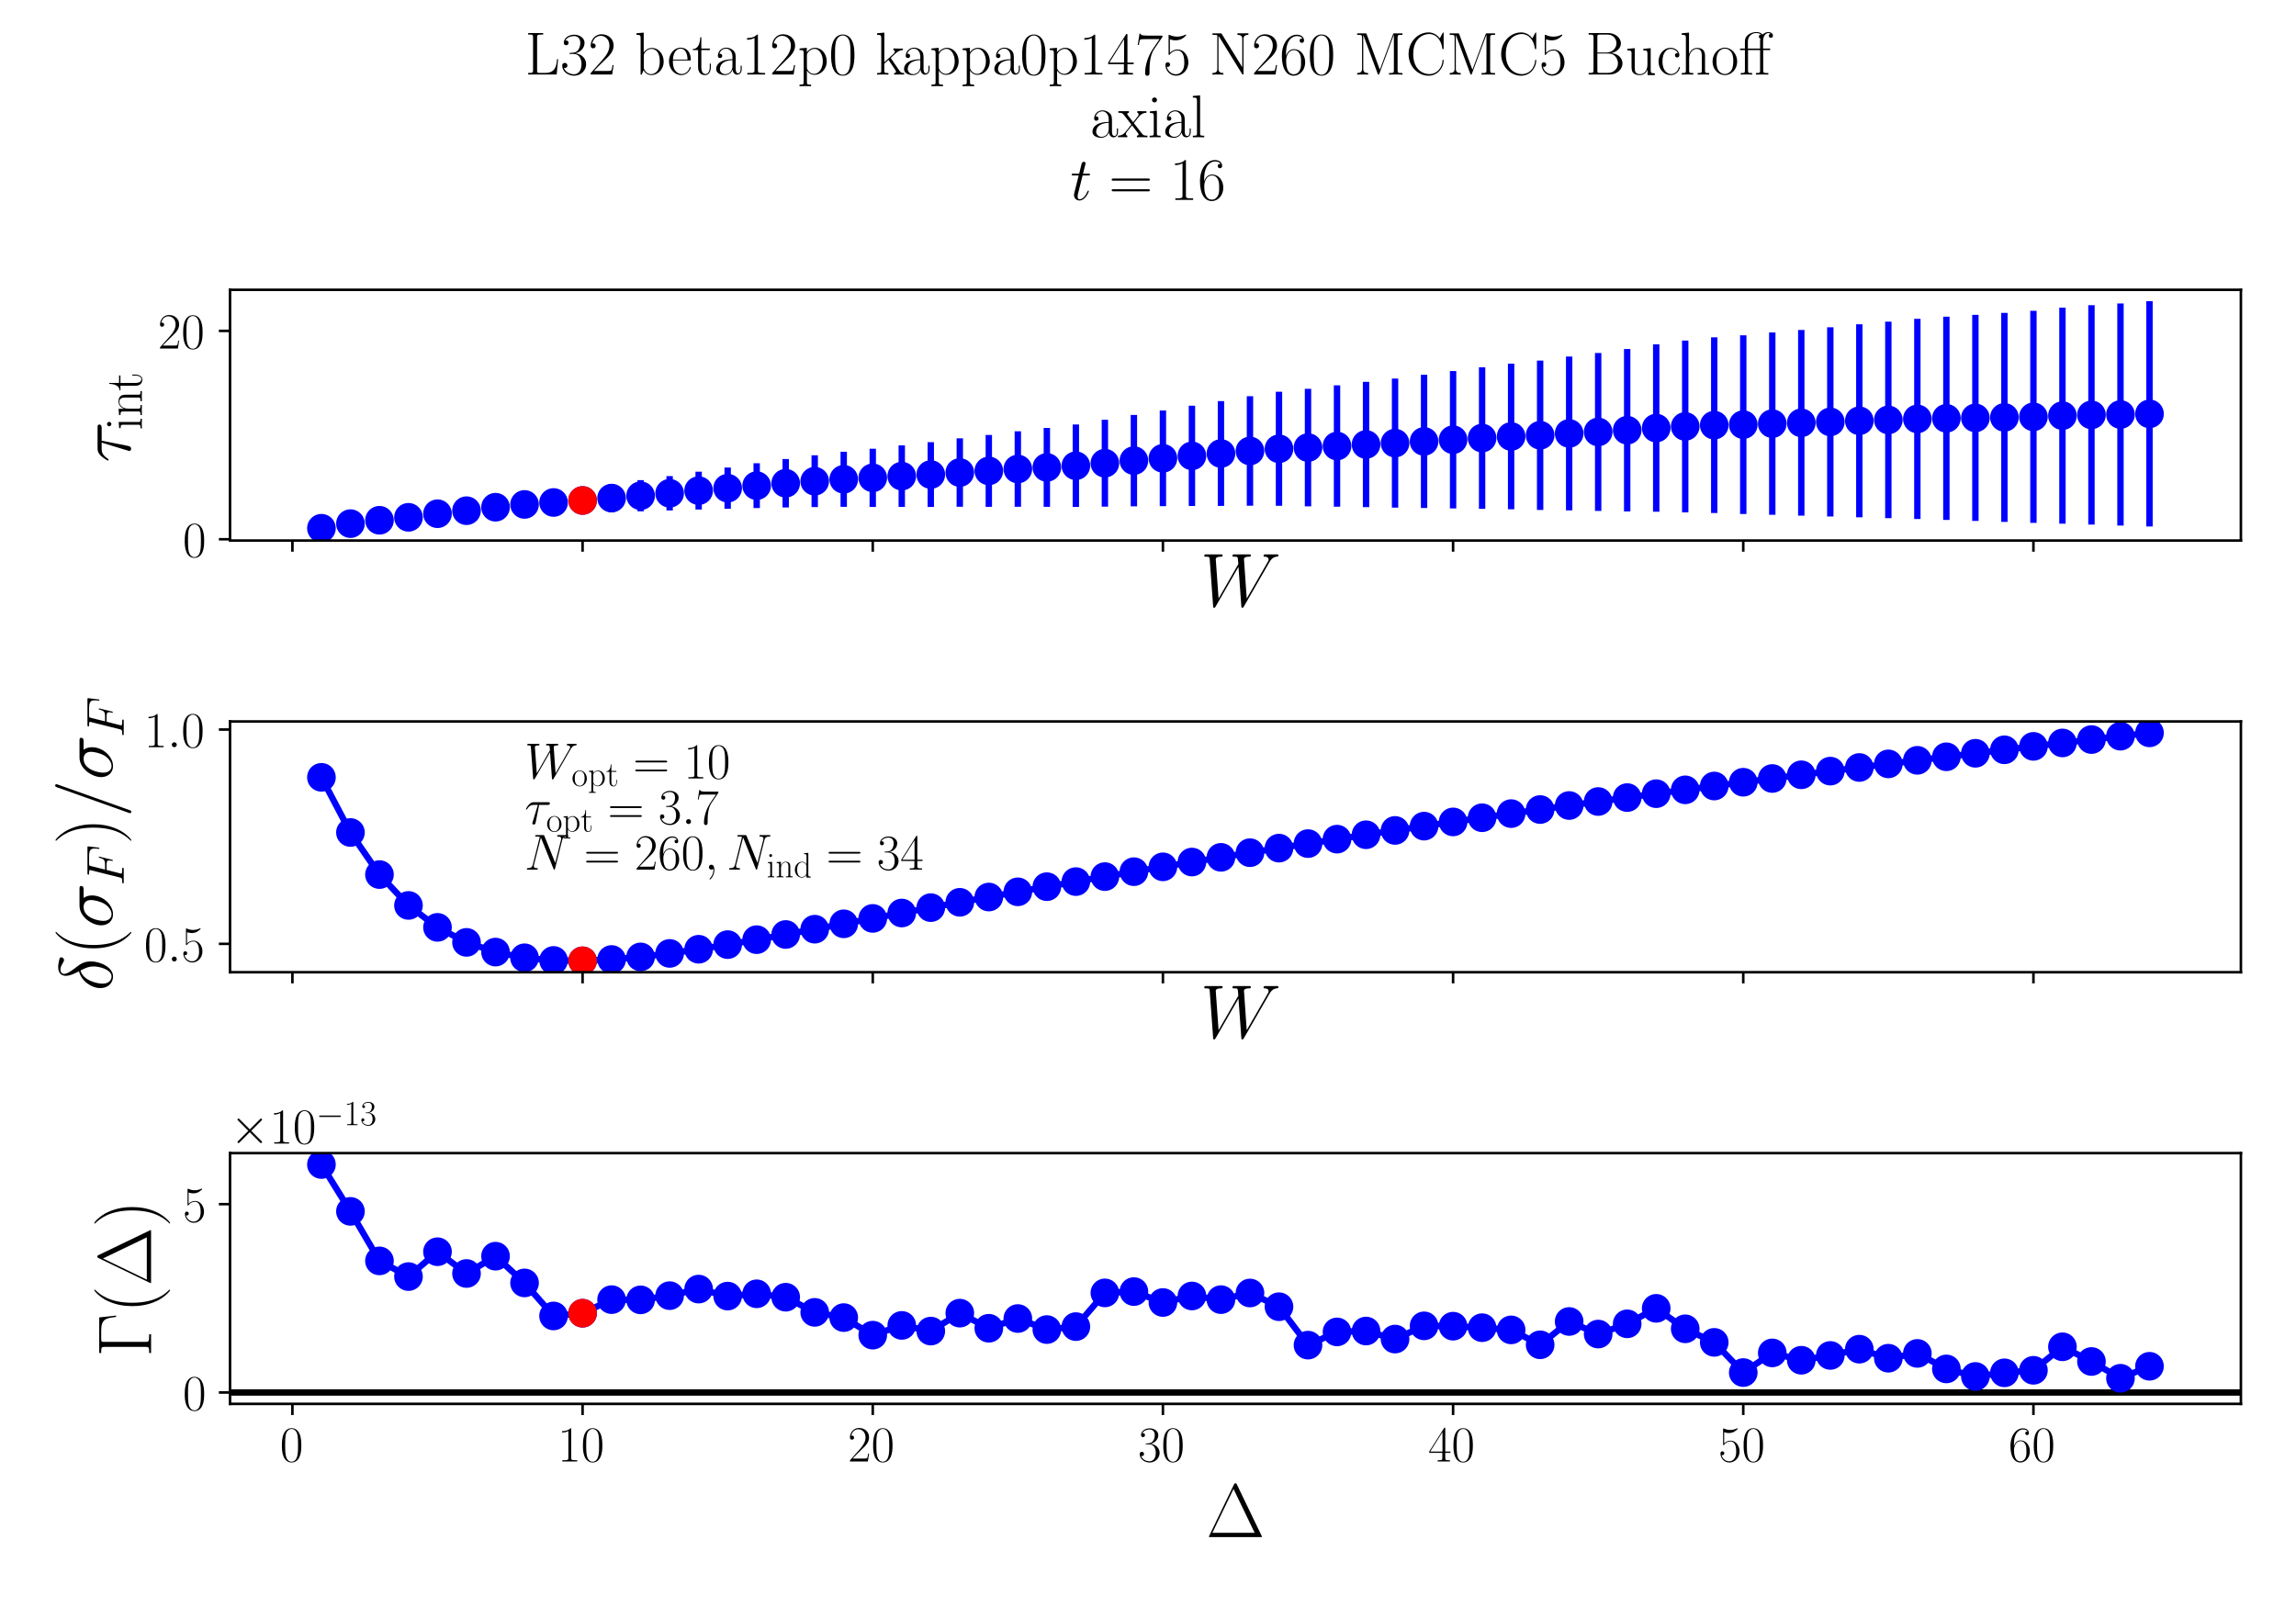 <?xml version="1.0" encoding="utf-8" standalone="no"?>
<!DOCTYPE svg PUBLIC "-//W3C//DTD SVG 1.1//EN"
  "http://www.w3.org/Graphics/SVG/1.1/DTD/svg11.dtd">
<!-- Created with matplotlib (https://matplotlib.org/) -->
<svg height="504pt" version="1.1" viewBox="0 0 720 504" width="720pt" xmlns="http://www.w3.org/2000/svg" xmlns:xlink="http://www.w3.org/1999/xlink">
 <defs>
  <style type="text/css">*{stroke-linecap:butt;stroke-linejoin:round;}</style>
 </defs>
 <g id="figure_1">
  <g id="patch_1">
   <path d="M 0 504 
L 720 504 
L 720 0 
L 0 0 
z
" style="fill:#ffffff;"/>
  </g>
  <g id="axes_1">
   <g id="patch_2">
    <path d="M 72.134 169.529 
L 702.72 169.529 
L 702.72 90.886 
L 72.134 90.886 
z
" style="fill:#ffffff;"/>
   </g>
   <g id="matplotlib.axis_1">
    <g id="xtick_1">
     <g id="line2d_1">
      <defs>
       <path d="M 0 0 
L 0 3.5 
" id="ma83e0905c0" style="stroke:#000000;stroke-width:0.8;"/>
      </defs>
      <g>
       <use style="stroke:#000000;stroke-width:0.8;" x="91.697" xlink:href="#ma83e0905c0" y="169.529"/>
      </g>
     </g>
    </g>
    <g id="xtick_2">
     <g id="line2d_2">
      <g>
       <use style="stroke:#000000;stroke-width:0.8;" x="182.691" xlink:href="#ma83e0905c0" y="169.529"/>
      </g>
     </g>
    </g>
    <g id="xtick_3">
     <g id="line2d_3">
      <g>
       <use style="stroke:#000000;stroke-width:0.8;" x="273.685" xlink:href="#ma83e0905c0" y="169.529"/>
      </g>
     </g>
    </g>
    <g id="xtick_4">
     <g id="line2d_4">
      <g>
       <use style="stroke:#000000;stroke-width:0.8;" x="364.679" xlink:href="#ma83e0905c0" y="169.529"/>
      </g>
     </g>
    </g>
    <g id="xtick_5">
     <g id="line2d_5">
      <g>
       <use style="stroke:#000000;stroke-width:0.8;" x="455.672" xlink:href="#ma83e0905c0" y="169.529"/>
      </g>
     </g>
    </g>
    <g id="xtick_6">
     <g id="line2d_6">
      <g>
       <use style="stroke:#000000;stroke-width:0.8;" x="546.666" xlink:href="#ma83e0905c0" y="169.529"/>
      </g>
     </g>
    </g>
    <g id="xtick_7">
     <g id="line2d_7">
      <g>
       <use style="stroke:#000000;stroke-width:0.8;" x="637.66" xlink:href="#ma83e0905c0" y="169.529"/>
      </g>
     </g>
    </g>
    <g id="text_1">
     <!-- $W$ -->
     <g transform="translate(376.375 190.134)scale(0.24 -0.24)">
      <defs>
       <path d="M 90.297 56.969 
C 92.594 60.844 94.797 64.516 100.797 65.125 
C 101.703 65.219 102.594 65.312 102.594 66.906 
C 102.594 68 101.703 68 101.406 68 
C 101.203 68 100.5 68 93.906 68 
C 90.906 68 87.797 68 84.906 68 
C 84.297 68 83.094 68 83.094 66.031 
C 83.094 65.094 83.906 65 84.5 65 
C 86.5 65 89.703 64.406 89.703 61.328 
C 89.703 60.031 89.297 59.328 88.297 57.656 
L 61 10.125 
L 57.406 61.922 
C 57.406 63.109 58.5 65 64.094 65 
C 65.406 65 66.406 65 66.406 66.969 
C 66.406 68 65.406 68 64.906 68 
C 61.406 68 57.703 68 54.094 68 
L 48.906 68 
C 47.406 68 45.594 68 44.094 68 
C 43.5 68 42.297 68 42.297 66.031 
C 42.297 65 43 65 44.703 65 
C 49.297 65 49.297 64.891 49.703 58.938 
L 50 55.359 
L 24.094 10.125 
L 20.406 61.422 
C 20.406 62.531 20.406 65 27.203 65 
C 28.297 65 29.406 65 29.406 66.859 
C 29.406 68 28.5 68 27.906 68 
C 24.406 68 20.703 68 17.094 68 
L 11.906 68 
C 10.406 68 8.594 68 7.094 68 
C 6.5 68 5.297 68 5.297 66.031 
C 5.297 65 6.094 65 7.5 65 
C 12.203 65 12.297 64.391 12.5 61.219 
L 16.906 0.281 
C 17 -1.406 17.094 -2 18.297 -2 
C 19.297 -2 19.5 -1.609 20.406 -0.109 
L 50.203 51.672 
L 53.906 0.281 
C 54 -1.406 54.094 -2 55.297 -2 
C 56.297 -2 56.594 -1.5 57.406 -0.109 
z
" id="CMMI12-87"/>
      </defs>
      <use transform="scale(0.996)" xlink:href="#CMMI12-87"/>
     </g>
    </g>
   </g>
   <g id="matplotlib.axis_2">
    <g id="ytick_1">
     <g id="line2d_8">
      <defs>
       <path d="M 0 0 
L -3.5 0 
" id="mcc1ca426b0" style="stroke:#000000;stroke-width:0.8;"/>
      </defs>
      <g>
       <use style="stroke:#000000;stroke-width:0.8;" x="72.134" xlink:href="#mcc1ca426b0" y="169.125"/>
      </g>
     </g>
     <g id="text_2">
      <!-- $\mathdefault{0}$ -->
      <g transform="translate(57.33 174.66)scale(0.16 -0.16)">
       <defs>
        <path d="M 42 31.641 
C 42 37.75 41.906 48.125 37.703 56.109 
C 34 63.109 28.094 65.594 22.906 65.594 
C 18.094 65.594 12 63.406 8.203 56.203 
C 4.203 48.719 3.797 39.438 3.797 31.641 
C 3.797 25.953 3.906 17.281 7 9.672 
C 11.297 -0.609 19 -2 22.906 -2 
C 27.5 -2 34.5 -0.109 38.594 9.375 
C 41.594 16.281 42 24.359 42 31.641 
z
M 22.906 -0.406 
C 16.5 -0.406 12.703 5.078 11.297 12.688 
C 10.203 18.562 10.203 27.156 10.203 32.75 
C 10.203 40.438 10.203 46.828 11.5 52.922 
C 13.406 61.391 19 64 22.906 64 
C 27 64 32.297 61.297 34.203 53.125 
C 35.5 47.438 35.594 40.734 35.594 32.75 
C 35.594 26.25 35.594 18.266 34.406 12.375 
C 32.297 1.484 26.406 -0.406 22.906 -0.406 
z
" id="CMR17-48"/>
       </defs>
       <use transform="scale(0.996)" xlink:href="#CMR17-48"/>
      </g>
     </g>
    </g>
    <g id="ytick_2">
     <g id="line2d_9">
      <g>
       <use style="stroke:#000000;stroke-width:0.8;" x="72.134" xlink:href="#mcc1ca426b0" y="103.774"/>
      </g>
     </g>
     <g id="text_3">
      <!-- $\mathdefault{20}$ -->
      <g transform="translate(49.526 109.309)scale(0.16 -0.16)">
       <defs>
        <path d="M 41.703 15.453 
L 39.906 15.453 
C 38.906 8.375 38.094 7.172 37.703 6.562 
C 37.203 5.766 30 5.766 28.594 5.766 
L 9.406 5.766 
C 13 9.672 20 16.75 28.5 24.953 
C 34.594 30.734 41.703 37.531 41.703 47.422 
C 41.703 59.219 32.297 66 21.797 66 
C 10.797 66 4.094 56.312 4.094 47.344 
C 4.094 43.438 7 42.938 8.203 42.938 
C 9.203 42.938 12.203 43.547 12.203 47.031 
C 12.203 50.109 9.594 51 8.203 51 
C 7.594 51 7 50.906 6.594 50.703 
C 8.5 59.219 14.297 63.406 20.406 63.406 
C 29.094 63.406 34.797 56.516 34.797 47.422 
C 34.797 38.734 29.703 31.25 24 24.75 
L 4.094 2.281 
L 4.094 0 
L 39.297 0 
z
" id="CMR17-50"/>
       </defs>
       <use transform="scale(0.996)" xlink:href="#CMR17-50"/>
       <use transform="translate(45.69 0)scale(0.996)" xlink:href="#CMR17-48"/>
      </g>
     </g>
    </g>
    <g id="text_4">
     <!-- $\tau_{\mathrm{int}}$ -->
     <g transform="translate(40.875 145.079)rotate(-90)scale(0.24 -0.24)">
      <defs>
       <path d="M 28.703 37.625 
L 45.297 37.625 
C 46.594 37.625 49.906 37.625 49.906 40.812 
C 49.906 43 48 43 46.203 43 
L 18.703 43 
C 16.406 43 13 43 8.406 38.125 
C 5.797 35.234 2.594 29.953 2.594 29.359 
C 2.594 28.766 3.094 28.562 3.703 28.562 
C 4.406 28.562 4.5 28.859 5 29.453 
C 10.203 37.625 15.406 37.625 17.906 37.625 
L 26.203 37.625 
L 15.797 3.484 
C 15.297 1.984 15.297 1.781 15.297 1.484 
C 15.297 0.391 16 -1 18 -1 
C 21.094 -1 21.594 1.688 21.906 3.172 
z
" id="CMMI12-28"/>
       <path d="M 15.5 61.078 
C 15.5 63.266 13.703 65.156 11.406 65.156 
C 9.203 65.156 7.297 63.375 7.297 61.078 
C 7.297 58.891 9.094 57 11.406 57 
C 13.594 57 15.5 58.797 15.5 61.078 
z
M 3.797 42.281 
L 3.797 39.703 
C 9.406 39.703 10.203 39.094 10.203 34.328 
L 10.203 6.672 
C 10.203 2.875 9.797 2.391 3.406 2.391 
L 3.406 -0.203 
C 5.797 0 10.094 0 12.594 0 
C 15 0 19.094 0 21.406 -0.203 
L 21.406 2.391 
C 15.5 2.391 15.297 2.984 15.297 6.562 
L 15.297 43.375 
z
" id="CMR17-105"/>
       <path d="M 41.5 30.203 
C 41.5 35.297 40.5 43.594 28.703 43.594 
C 20.797 43.594 16.703 37.5 15.203 33.5 
L 15.094 33.5 
L 15.094 43.594 
L 3.297 42.5 
L 3.297 39.906 
C 9.203 39.906 10.094 39.297 10.094 34.5 
L 10.094 6.688 
C 10.094 2.875 9.703 2.391 3.297 2.391 
L 3.297 -0.203 
C 5.703 0 10.094 0 12.703 0 
C 15.297 0 19.797 0 22.203 -0.203 
L 22.203 2.391 
C 15.797 2.391 15.406 2.781 15.406 6.688 
L 15.406 25.906 
C 15.406 35.109 21 42 28 42 
C 35.406 42 36.203 35.406 36.203 30.594 
L 36.203 6.688 
C 36.203 2.875 35.797 2.391 29.406 2.391 
L 29.406 -0.203 
C 31.797 0 36.203 0 38.797 0 
C 41.406 0 45.906 0 48.297 -0.203 
L 48.297 2.391 
C 41.906 2.391 41.5 2.781 41.5 6.688 
z
" id="CMR17-110"/>
       <path d="M 15.094 40 
L 29.094 40 
L 29.094 42.578 
L 15.094 42.578 
L 15.094 61 
L 13.297 61 
C 13.094 50.703 9.594 41.688 1.094 41.688 
L 1.094 40 
L 9.797 40 
L 9.797 12.047 
C 9.797 10.156 9.797 -1 21.406 -1 
C 27.297 -1 30.703 4.781 30.703 12.141 
L 30.703 17.812 
L 28.906 17.812 
L 28.906 12.234 
C 28.906 5.375 26.203 0.797 22 0.797 
C 19.094 0.797 15.094 2.781 15.094 11.844 
z
" id="CMR17-116"/>
      </defs>
      <use transform="scale(0.996)" xlink:href="#CMMI12-28"/>
      <use transform="translate(42.364 -14.944)scale(0.697)" xlink:href="#CMR17-105"/>
      <use transform="translate(59.773 -14.944)scale(0.697)" xlink:href="#CMR17-110"/>
      <use transform="translate(93.578 -14.944)scale(0.697)" xlink:href="#CMR17-116"/>
     </g>
    </g>
   </g>
   <g id="LineCollection_1">
    <path clip-path="url(#p6eb9902356)" d="M 100.797 165.955 
L 100.797 165.385 
" style="fill:none;stroke:#0000ff;stroke-width:2;"/>
    <path clip-path="url(#p6eb9902356)" d="M 109.896 164.83 
L 109.896 163.614 
" style="fill:none;stroke:#0000ff;stroke-width:2;"/>
    <path clip-path="url(#p6eb9902356)" d="M 118.996 164.127 
L 118.996 162.214 
" style="fill:none;stroke:#0000ff;stroke-width:2;"/>
    <path clip-path="url(#p6eb9902356)" d="M 128.095 163.565 
L 128.095 160.924 
" style="fill:none;stroke:#0000ff;stroke-width:2;"/>
    <path clip-path="url(#p6eb9902356)" d="M 137.194 162.854 
L 137.194 159.385 
" style="fill:none;stroke:#0000ff;stroke-width:2;"/>
    <path clip-path="url(#p6eb9902356)" d="M 146.294 162.322 
L 146.294 158.015 
" style="fill:none;stroke:#0000ff;stroke-width:2;"/>
    <path clip-path="url(#p6eb9902356)" d="M 155.393 161.701 
L 155.393 156.458 
" style="fill:none;stroke:#0000ff;stroke-width:2;"/>
    <path clip-path="url(#p6eb9902356)" d="M 164.492 161.28 
L 164.492 155.127 
" style="fill:none;stroke:#0000ff;stroke-width:2;"/>
    <path clip-path="url(#p6eb9902356)" d="M 173.592 161.087 
L 173.592 154.097 
" style="fill:none;stroke:#0000ff;stroke-width:2;"/>
    <path clip-path="url(#p6eb9902356)" d="M 182.691 160.887 
L 182.691 153.03 
" style="fill:none;stroke:#0000ff;stroke-width:2;"/>
    <path clip-path="url(#p6eb9902356)" d="M 191.791 160.616 
L 191.791 151.817 
" style="fill:none;stroke:#0000ff;stroke-width:2;"/>
    <path clip-path="url(#p6eb9902356)" d="M 200.89 160.36 
L 200.89 150.592 
" style="fill:none;stroke:#0000ff;stroke-width:2;"/>
    <path clip-path="url(#p6eb9902356)" d="M 209.989 160.095 
L 209.989 149.31 
" style="fill:none;stroke:#0000ff;stroke-width:2;"/>
    <path clip-path="url(#p6eb9902356)" d="M 219.089 159.807 
L 219.089 147.945 
" style="fill:none;stroke:#0000ff;stroke-width:2;"/>
    <path clip-path="url(#p6eb9902356)" d="M 228.188 159.574 
L 228.188 146.638 
" style="fill:none;stroke:#0000ff;stroke-width:2;"/>
    <path clip-path="url(#p6eb9902356)" d="M 237.287 159.343 
L 237.287 145.292 
" style="fill:none;stroke:#0000ff;stroke-width:2;"/>
    <path clip-path="url(#p6eb9902356)" d="M 246.387 159.144 
L 246.387 143.968 
" style="fill:none;stroke:#0000ff;stroke-width:2;"/>
    <path clip-path="url(#p6eb9902356)" d="M 255.486 159.036 
L 255.486 142.795 
" style="fill:none;stroke:#0000ff;stroke-width:2;"/>
    <path clip-path="url(#p6eb9902356)" d="M 264.585 158.966 
L 264.585 141.669 
" style="fill:none;stroke:#0000ff;stroke-width:2;"/>
    <path clip-path="url(#p6eb9902356)" d="M 273.685 158.991 
L 273.685 140.727 
" style="fill:none;stroke:#0000ff;stroke-width:2;"/>
    <path clip-path="url(#p6eb9902356)" d="M 282.784 158.974 
L 282.784 139.672 
" style="fill:none;stroke:#0000ff;stroke-width:2;"/>
    <path clip-path="url(#p6eb9902356)" d="M 291.884 158.991 
L 291.884 138.673 
" style="fill:none;stroke:#0000ff;stroke-width:2;"/>
    <path clip-path="url(#p6eb9902356)" d="M 300.983 158.93 
L 300.983 137.466 
" style="fill:none;stroke:#0000ff;stroke-width:2;"/>
    <path clip-path="url(#p6eb9902356)" d="M 310.082 158.948 
L 310.082 136.422 
" style="fill:none;stroke:#0000ff;stroke-width:2;"/>
    <path clip-path="url(#p6eb9902356)" d="M 319.182 158.929 
L 319.182 135.259 
" style="fill:none;stroke:#0000ff;stroke-width:2;"/>
    <path clip-path="url(#p6eb9902356)" d="M 328.281 158.966 
L 328.281 134.216 
" style="fill:none;stroke:#0000ff;stroke-width:2;"/>
    <path clip-path="url(#p6eb9902356)" d="M 337.38 158.997 
L 337.38 133.132 
" style="fill:none;stroke:#0000ff;stroke-width:2;"/>
    <path clip-path="url(#p6eb9902356)" d="M 346.48 158.893 
L 346.48 131.645 
" style="fill:none;stroke:#0000ff;stroke-width:2;"/>
    <path clip-path="url(#p6eb9902356)" d="M 355.579 158.795 
L 355.579 130.13 
" style="fill:none;stroke:#0000ff;stroke-width:2;"/>
    <path clip-path="url(#p6eb9902356)" d="M 364.679 158.754 
L 364.679 128.733 
" style="fill:none;stroke:#0000ff;stroke-width:2;"/>
    <path clip-path="url(#p6eb9902356)" d="M 373.778 158.696 
L 373.778 127.248 
" style="fill:none;stroke:#0000ff;stroke-width:2;"/>
    <path clip-path="url(#p6eb9902356)" d="M 382.877 158.664 
L 382.877 125.796 
" style="fill:none;stroke:#0000ff;stroke-width:2;"/>
    <path clip-path="url(#p6eb9902356)" d="M 391.977 158.617 
L 391.977 124.254 
" style="fill:none;stroke:#0000ff;stroke-width:2;"/>
    <path clip-path="url(#p6eb9902356)" d="M 401.076 158.632 
L 401.076 122.867 
" style="fill:none;stroke:#0000ff;stroke-width:2;"/>
    <path clip-path="url(#p6eb9902356)" d="M 410.175 158.8 
L 410.175 121.942 
" style="fill:none;stroke:#0000ff;stroke-width:2;"/>
    <path clip-path="url(#p6eb9902356)" d="M 419.275 158.923 
L 419.275 120.852 
" style="fill:none;stroke:#0000ff;stroke-width:2;"/>
    <path clip-path="url(#p6eb9902356)" d="M 428.374 159.048 
L 428.374 119.745 
" style="fill:none;stroke:#0000ff;stroke-width:2;"/>
    <path clip-path="url(#p6eb9902356)" d="M 437.473 159.206 
L 437.473 118.733 
" style="fill:none;stroke:#0000ff;stroke-width:2;"/>
    <path clip-path="url(#p6eb9902356)" d="M 446.573 159.323 
L 446.573 117.551 
" style="fill:none;stroke:#0000ff;stroke-width:2;"/>
    <path clip-path="url(#p6eb9902356)" d="M 455.672 159.447 
L 455.672 116.366 
" style="fill:none;stroke:#0000ff;stroke-width:2;"/>
    <path clip-path="url(#p6eb9902356)" d="M 464.772 159.583 
L 464.772 115.196 
" style="fill:none;stroke:#0000ff;stroke-width:2;"/>
    <path clip-path="url(#p6eb9902356)" d="M 473.871 159.731 
L 473.871 114.047 
" style="fill:none;stroke:#0000ff;stroke-width:2;"/>
    <path clip-path="url(#p6eb9902356)" d="M 482.97 159.93 
L 482.97 113.085 
" style="fill:none;stroke:#0000ff;stroke-width:2;"/>
    <path clip-path="url(#p6eb9902356)" d="M 492.07 160.062 
L 492.07 111.819 
" style="fill:none;stroke:#0000ff;stroke-width:2;"/>
    <path clip-path="url(#p6eb9902356)" d="M 501.169 160.238 
L 501.169 110.709 
" style="fill:none;stroke:#0000ff;stroke-width:2;"/>
    <path clip-path="url(#p6eb9902356)" d="M 510.268 160.389 
L 510.268 109.461 
" style="fill:none;stroke:#0000ff;stroke-width:2;"/>
    <path clip-path="url(#p6eb9902356)" d="M 519.368 160.502 
L 519.368 108.003 
" style="fill:none;stroke:#0000ff;stroke-width:2;"/>
    <path clip-path="url(#p6eb9902356)" d="M 528.467 160.679 
L 528.467 106.807 
" style="fill:none;stroke:#0000ff;stroke-width:2;"/>
    <path clip-path="url(#p6eb9902356)" d="M 537.566 160.899 
L 537.566 105.787 
" style="fill:none;stroke:#0000ff;stroke-width:2;"/>
    <path clip-path="url(#p6eb9902356)" d="M 546.666 161.202 
L 546.666 105.166 
" style="fill:none;stroke:#0000ff;stroke-width:2;"/>
    <path clip-path="url(#p6eb9902356)" d="M 555.765 161.454 
L 555.765 104.281 
" style="fill:none;stroke:#0000ff;stroke-width:2;"/>
    <path clip-path="url(#p6eb9902356)" d="M 564.865 161.725 
L 564.865 103.494 
" style="fill:none;stroke:#0000ff;stroke-width:2;"/>
    <path clip-path="url(#p6eb9902356)" d="M 573.964 161.987 
L 573.964 102.641 
" style="fill:none;stroke:#0000ff;stroke-width:2;"/>
    <path clip-path="url(#p6eb9902356)" d="M 583.063 162.235 
L 583.063 101.701 
" style="fill:none;stroke:#0000ff;stroke-width:2;"/>
    <path clip-path="url(#p6eb9902356)" d="M 592.163 162.506 
L 592.163 100.881 
" style="fill:none;stroke:#0000ff;stroke-width:2;"/>
    <path clip-path="url(#p6eb9902356)" d="M 601.262 162.768 
L 601.262 99.995 
" style="fill:none;stroke:#0000ff;stroke-width:2;"/>
    <path clip-path="url(#p6eb9902356)" d="M 610.361 163.066 
L 610.361 99.321 
" style="fill:none;stroke:#0000ff;stroke-width:2;"/>
    <path clip-path="url(#p6eb9902356)" d="M 619.461 163.378 
L 619.461 98.752 
" style="fill:none;stroke:#0000ff;stroke-width:2;"/>
    <path clip-path="url(#p6eb9902356)" d="M 628.56 163.682 
L 628.56 98.134 
" style="fill:none;stroke:#0000ff;stroke-width:2;"/>
    <path clip-path="url(#p6eb9902356)" d="M 637.66 163.981 
L 637.66 97.481 
" style="fill:none;stroke:#0000ff;stroke-width:2;"/>
    <path clip-path="url(#p6eb9902356)" d="M 646.759 164.237 
L 646.759 96.495 
" style="fill:none;stroke:#0000ff;stroke-width:2;"/>
    <path clip-path="url(#p6eb9902356)" d="M 655.858 164.522 
L 655.858 95.715 
" style="fill:none;stroke:#0000ff;stroke-width:2;"/>
    <path clip-path="url(#p6eb9902356)" d="M 664.958 164.836 
L 664.958 95.173 
" style="fill:none;stroke:#0000ff;stroke-width:2;"/>
    <path clip-path="url(#p6eb9902356)" d="M 674.057 165.129 
L 674.057 94.46 
" style="fill:none;stroke:#0000ff;stroke-width:2;"/>
   </g>
   <g id="LineCollection_2">
    <path clip-path="url(#p6eb9902356)" d="M 182.691 160.887 
L 182.691 153.03 
" style="fill:none;stroke:#ff0000;stroke-width:2;"/>
   </g>
   <g id="line2d_10">
    <defs>
     <path d="M 0 4 
C 1.061 4 2.078 3.579 2.828 2.828 
C 3.579 2.078 4 1.061 4 0 
C 4 -1.061 3.579 -2.078 2.828 -2.828 
C 2.078 -3.579 1.061 -4 0 -4 
C -1.061 -4 -2.078 -3.579 -2.828 -2.828 
C -3.579 -2.078 -4 -1.061 -4 0 
C -4 1.061 -3.579 2.078 -2.828 2.828 
C -2.078 3.579 -1.061 4 0 4 
z
" id="m3e81aa5c27" style="stroke:#0000ff;"/>
    </defs>
    <g clip-path="url(#p6eb9902356)">
     <use style="fill:#0000ff;stroke:#0000ff;" x="100.797" xlink:href="#m3e81aa5c27" y="165.67"/>
     <use style="fill:#0000ff;stroke:#0000ff;" x="109.896" xlink:href="#m3e81aa5c27" y="164.222"/>
     <use style="fill:#0000ff;stroke:#0000ff;" x="118.996" xlink:href="#m3e81aa5c27" y="163.171"/>
     <use style="fill:#0000ff;stroke:#0000ff;" x="128.095" xlink:href="#m3e81aa5c27" y="162.244"/>
     <use style="fill:#0000ff;stroke:#0000ff;" x="137.194" xlink:href="#m3e81aa5c27" y="161.119"/>
     <use style="fill:#0000ff;stroke:#0000ff;" x="146.294" xlink:href="#m3e81aa5c27" y="160.168"/>
     <use style="fill:#0000ff;stroke:#0000ff;" x="155.393" xlink:href="#m3e81aa5c27" y="159.079"/>
     <use style="fill:#0000ff;stroke:#0000ff;" x="164.492" xlink:href="#m3e81aa5c27" y="158.204"/>
     <use style="fill:#0000ff;stroke:#0000ff;" x="173.592" xlink:href="#m3e81aa5c27" y="157.592"/>
     <use style="fill:#0000ff;stroke:#0000ff;" x="182.691" xlink:href="#m3e81aa5c27" y="156.959"/>
     <use style="fill:#0000ff;stroke:#0000ff;" x="191.791" xlink:href="#m3e81aa5c27" y="156.217"/>
     <use style="fill:#0000ff;stroke:#0000ff;" x="200.89" xlink:href="#m3e81aa5c27" y="155.476"/>
     <use style="fill:#0000ff;stroke:#0000ff;" x="209.989" xlink:href="#m3e81aa5c27" y="154.703"/>
     <use style="fill:#0000ff;stroke:#0000ff;" x="219.089" xlink:href="#m3e81aa5c27" y="153.876"/>
     <use style="fill:#0000ff;stroke:#0000ff;" x="228.188" xlink:href="#m3e81aa5c27" y="153.106"/>
     <use style="fill:#0000ff;stroke:#0000ff;" x="237.287" xlink:href="#m3e81aa5c27" y="152.317"/>
     <use style="fill:#0000ff;stroke:#0000ff;" x="246.387" xlink:href="#m3e81aa5c27" y="151.556"/>
     <use style="fill:#0000ff;stroke:#0000ff;" x="255.486" xlink:href="#m3e81aa5c27" y="150.916"/>
     <use style="fill:#0000ff;stroke:#0000ff;" x="264.585" xlink:href="#m3e81aa5c27" y="150.317"/>
     <use style="fill:#0000ff;stroke:#0000ff;" x="273.685" xlink:href="#m3e81aa5c27" y="149.859"/>
     <use style="fill:#0000ff;stroke:#0000ff;" x="282.784" xlink:href="#m3e81aa5c27" y="149.323"/>
     <use style="fill:#0000ff;stroke:#0000ff;" x="291.884" xlink:href="#m3e81aa5c27" y="148.832"/>
     <use style="fill:#0000ff;stroke:#0000ff;" x="300.983" xlink:href="#m3e81aa5c27" y="148.198"/>
     <use style="fill:#0000ff;stroke:#0000ff;" x="310.082" xlink:href="#m3e81aa5c27" y="147.685"/>
     <use style="fill:#0000ff;stroke:#0000ff;" x="319.182" xlink:href="#m3e81aa5c27" y="147.094"/>
     <use style="fill:#0000ff;stroke:#0000ff;" x="328.281" xlink:href="#m3e81aa5c27" y="146.591"/>
     <use style="fill:#0000ff;stroke:#0000ff;" x="337.38" xlink:href="#m3e81aa5c27" y="146.065"/>
     <use style="fill:#0000ff;stroke:#0000ff;" x="346.48" xlink:href="#m3e81aa5c27" y="145.269"/>
     <use style="fill:#0000ff;stroke:#0000ff;" x="355.579" xlink:href="#m3e81aa5c27" y="144.462"/>
     <use style="fill:#0000ff;stroke:#0000ff;" x="364.679" xlink:href="#m3e81aa5c27" y="143.743"/>
     <use style="fill:#0000ff;stroke:#0000ff;" x="373.778" xlink:href="#m3e81aa5c27" y="142.972"/>
     <use style="fill:#0000ff;stroke:#0000ff;" x="382.877" xlink:href="#m3e81aa5c27" y="142.23"/>
     <use style="fill:#0000ff;stroke:#0000ff;" x="391.977" xlink:href="#m3e81aa5c27" y="141.435"/>
     <use style="fill:#0000ff;stroke:#0000ff;" x="401.076" xlink:href="#m3e81aa5c27" y="140.75"/>
     <use style="fill:#0000ff;stroke:#0000ff;" x="410.175" xlink:href="#m3e81aa5c27" y="140.371"/>
     <use style="fill:#0000ff;stroke:#0000ff;" x="419.275" xlink:href="#m3e81aa5c27" y="139.887"/>
     <use style="fill:#0000ff;stroke:#0000ff;" x="428.374" xlink:href="#m3e81aa5c27" y="139.396"/>
     <use style="fill:#0000ff;stroke:#0000ff;" x="437.473" xlink:href="#m3e81aa5c27" y="138.969"/>
     <use style="fill:#0000ff;stroke:#0000ff;" x="446.573" xlink:href="#m3e81aa5c27" y="138.437"/>
     <use style="fill:#0000ff;stroke:#0000ff;" x="455.672" xlink:href="#m3e81aa5c27" y="137.907"/>
     <use style="fill:#0000ff;stroke:#0000ff;" x="464.772" xlink:href="#m3e81aa5c27" y="137.389"/>
     <use style="fill:#0000ff;stroke:#0000ff;" x="473.871" xlink:href="#m3e81aa5c27" y="136.889"/>
     <use style="fill:#0000ff;stroke:#0000ff;" x="482.97" xlink:href="#m3e81aa5c27" y="136.508"/>
     <use style="fill:#0000ff;stroke:#0000ff;" x="492.07" xlink:href="#m3e81aa5c27" y="135.94"/>
     <use style="fill:#0000ff;stroke:#0000ff;" x="501.169" xlink:href="#m3e81aa5c27" y="135.473"/>
     <use style="fill:#0000ff;stroke:#0000ff;" x="510.268" xlink:href="#m3e81aa5c27" y="134.925"/>
     <use style="fill:#0000ff;stroke:#0000ff;" x="519.368" xlink:href="#m3e81aa5c27" y="134.252"/>
     <use style="fill:#0000ff;stroke:#0000ff;" x="528.467" xlink:href="#m3e81aa5c27" y="133.743"/>
     <use style="fill:#0000ff;stroke:#0000ff;" x="537.566" xlink:href="#m3e81aa5c27" y="133.343"/>
     <use style="fill:#0000ff;stroke:#0000ff;" x="546.666" xlink:href="#m3e81aa5c27" y="133.184"/>
     <use style="fill:#0000ff;stroke:#0000ff;" x="555.765" xlink:href="#m3e81aa5c27" y="132.868"/>
     <use style="fill:#0000ff;stroke:#0000ff;" x="564.865" xlink:href="#m3e81aa5c27" y="132.61"/>
     <use style="fill:#0000ff;stroke:#0000ff;" x="573.964" xlink:href="#m3e81aa5c27" y="132.314"/>
     <use style="fill:#0000ff;stroke:#0000ff;" x="583.063" xlink:href="#m3e81aa5c27" y="131.968"/>
     <use style="fill:#0000ff;stroke:#0000ff;" x="592.163" xlink:href="#m3e81aa5c27" y="131.694"/>
     <use style="fill:#0000ff;stroke:#0000ff;" x="601.262" xlink:href="#m3e81aa5c27" y="131.382"/>
     <use style="fill:#0000ff;stroke:#0000ff;" x="610.361" xlink:href="#m3e81aa5c27" y="131.193"/>
     <use style="fill:#0000ff;stroke:#0000ff;" x="619.461" xlink:href="#m3e81aa5c27" y="131.065"/>
     <use style="fill:#0000ff;stroke:#0000ff;" x="628.56" xlink:href="#m3e81aa5c27" y="130.908"/>
     <use style="fill:#0000ff;stroke:#0000ff;" x="637.66" xlink:href="#m3e81aa5c27" y="130.731"/>
     <use style="fill:#0000ff;stroke:#0000ff;" x="646.759" xlink:href="#m3e81aa5c27" y="130.366"/>
     <use style="fill:#0000ff;stroke:#0000ff;" x="655.858" xlink:href="#m3e81aa5c27" y="130.118"/>
     <use style="fill:#0000ff;stroke:#0000ff;" x="664.958" xlink:href="#m3e81aa5c27" y="130.004"/>
     <use style="fill:#0000ff;stroke:#0000ff;" x="674.057" xlink:href="#m3e81aa5c27" y="129.795"/>
    </g>
   </g>
   <g id="line2d_11">
    <defs>
     <path d="M 0 4 
C 1.061 4 2.078 3.579 2.828 2.828 
C 3.579 2.078 4 1.061 4 0 
C 4 -1.061 3.579 -2.078 2.828 -2.828 
C 2.078 -3.579 1.061 -4 0 -4 
C -1.061 -4 -2.078 -3.579 -2.828 -2.828 
C -3.579 -2.078 -4 -1.061 -4 0 
C -4 1.061 -3.579 2.078 -2.828 2.828 
C -2.078 3.579 -1.061 4 0 4 
z
" id="mb444f1b706" style="stroke:#ff0000;"/>
    </defs>
    <g clip-path="url(#p6eb9902356)">
     <use style="fill:#ff0000;stroke:#ff0000;" x="182.691" xlink:href="#mb444f1b706" y="156.959"/>
    </g>
   </g>
   <g id="patch_3">
    <path d="M 72.134 169.529 
L 72.134 90.886 
" style="fill:none;stroke:#000000;stroke-linecap:square;stroke-linejoin:miter;stroke-width:0.8;"/>
   </g>
   <g id="patch_4">
    <path d="M 702.72 169.529 
L 702.72 90.886 
" style="fill:none;stroke:#000000;stroke-linecap:square;stroke-linejoin:miter;stroke-width:0.8;"/>
   </g>
   <g id="patch_5">
    <path d="M 72.134 169.529 
L 702.72 169.529 
" style="fill:none;stroke:#000000;stroke-linecap:square;stroke-linejoin:miter;stroke-width:0.8;"/>
   </g>
   <g id="patch_6">
    <path d="M 72.134 90.886 
L 702.72 90.886 
" style="fill:none;stroke:#000000;stroke-linecap:square;stroke-linejoin:miter;stroke-width:0.8;"/>
   </g>
  </g>
  <g id="axes_2">
   <g id="patch_7">
    <path d="M 72.134 304.913 
L 702.72 304.913 
L 702.72 226.269 
L 72.134 226.269 
z
" style="fill:#ffffff;"/>
   </g>
   <g id="matplotlib.axis_3">
    <g id="xtick_8">
     <g id="line2d_12">
      <g>
       <use style="stroke:#000000;stroke-width:0.8;" x="91.697" xlink:href="#ma83e0905c0" y="304.913"/>
      </g>
     </g>
    </g>
    <g id="xtick_9">
     <g id="line2d_13">
      <g>
       <use style="stroke:#000000;stroke-width:0.8;" x="182.691" xlink:href="#ma83e0905c0" y="304.913"/>
      </g>
     </g>
    </g>
    <g id="xtick_10">
     <g id="line2d_14">
      <g>
       <use style="stroke:#000000;stroke-width:0.8;" x="273.685" xlink:href="#ma83e0905c0" y="304.913"/>
      </g>
     </g>
    </g>
    <g id="xtick_11">
     <g id="line2d_15">
      <g>
       <use style="stroke:#000000;stroke-width:0.8;" x="364.679" xlink:href="#ma83e0905c0" y="304.913"/>
      </g>
     </g>
    </g>
    <g id="xtick_12">
     <g id="line2d_16">
      <g>
       <use style="stroke:#000000;stroke-width:0.8;" x="455.672" xlink:href="#ma83e0905c0" y="304.913"/>
      </g>
     </g>
    </g>
    <g id="xtick_13">
     <g id="line2d_17">
      <g>
       <use style="stroke:#000000;stroke-width:0.8;" x="546.666" xlink:href="#ma83e0905c0" y="304.913"/>
      </g>
     </g>
    </g>
    <g id="xtick_14">
     <g id="line2d_18">
      <g>
       <use style="stroke:#000000;stroke-width:0.8;" x="637.66" xlink:href="#ma83e0905c0" y="304.913"/>
      </g>
     </g>
    </g>
    <g id="text_5">
     <!-- $W$ -->
     <g transform="translate(376.375 325.517)scale(0.24 -0.24)">
      <use transform="scale(0.996)" xlink:href="#CMMI12-87"/>
     </g>
    </g>
   </g>
   <g id="matplotlib.axis_4">
    <g id="ytick_3">
     <g id="line2d_19">
      <g>
       <use style="stroke:#000000;stroke-width:0.8;" x="72.134" xlink:href="#mcc1ca426b0" y="296.016"/>
      </g>
     </g>
     <g id="text_6">
      <!-- $\mathdefault{0.5}$ -->
      <g transform="translate(45.19 301.551)scale(0.16 -0.16)">
       <defs>
        <path d="M 18.406 4.797 
C 18.406 7.688 16 9.672 13.594 9.672 
C 10.703 9.672 8.703 7.281 8.703 4.891 
C 8.703 2 11.094 0 13.5 0 
C 16.406 0 18.406 2.391 18.406 4.797 
z
" id="CMMI12-58"/>
        <path d="M 11.406 57.688 
C 12.406 57.281 16.5 56 20.703 56 
C 30 56 35.094 61.109 38 64.062 
C 38 64.953 38 65.5 37.406 65.5 
C 37.297 65.5 37.094 65.5 36.297 65.047 
C 32.797 63.406 28.703 62.078 23.703 62.078 
C 20.703 62.078 16.203 62.484 11.297 64.672 
C 10.203 65.172 10 65.172 9.906 65.172 
C 9.406 65.172 9.297 65.062 9.297 63.078 
L 9.297 34.422 
C 9.297 32.641 9.297 32.141 10.297 32.141 
C 10.797 32.141 11 32.344 11.5 33.031 
C 14.703 37.516 19.094 39.406 24.094 39.406 
C 27.594 39.406 35.094 37.219 35.094 20.141 
C 35.094 16.953 35.094 11.172 32.094 6.578 
C 29.594 2.484 25.703 0.391 21.406 0.391 
C 14.797 0.391 8.094 5 6.297 12.719 
C 6.703 12.609 7.5 12.422 7.906 12.422 
C 9.203 12.422 11.703 13.125 11.703 16.219 
C 11.703 18.906 9.797 20 7.906 20 
C 5.594 20 4.094 18.594 4.094 15.797 
C 4.094 7.094 11 -2 21.594 -2 
C 31.906 -2 41.703 6.875 41.703 19.75 
C 41.703 31.719 33.906 41 24.203 41 
C 19.094 41 14.797 39.109 11.406 35.531 
z
" id="CMR17-53"/>
       </defs>
       <use transform="scale(0.996)" xlink:href="#CMR17-48"/>
       <use transform="translate(45.69 0)scale(0.996)" xlink:href="#CMMI12-58"/>
       <use transform="translate(72.788 0)scale(0.996)" xlink:href="#CMR17-53"/>
      </g>
     </g>
    </g>
    <g id="ytick_4">
     <g id="line2d_20">
      <g>
       <use style="stroke:#000000;stroke-width:0.8;" x="72.134" xlink:href="#mcc1ca426b0" y="228.806"/>
      </g>
     </g>
     <g id="text_7">
      <!-- $\mathdefault{1.0}$ -->
      <g transform="translate(45.19 234.34)scale(0.16 -0.16)">
       <defs>
        <path d="M 26.594 63.406 
C 26.594 65.5 26.5 65.5 25.094 65.5 
C 21.203 61.188 15.297 59.797 9.703 59.797 
C 9.406 59.797 8.906 59.797 8.797 59.5 
C 8.703 59.297 8.703 59.094 8.703 57 
C 11.797 57 17 57.594 21 59.984 
L 21 7.203 
C 21 3.688 20.797 2.5 12.203 2.5 
L 9.203 2.5 
L 9.203 0 
C 14 0 19 0 23.797 0 
C 28.594 0 33.594 0 38.406 0 
L 38.406 2.5 
L 35.406 2.5 
C 26.797 2.5 26.594 3.594 26.594 7.156 
z
" id="CMR17-49"/>
       </defs>
       <use transform="scale(0.996)" xlink:href="#CMR17-49"/>
       <use transform="translate(45.69 0)scale(0.996)" xlink:href="#CMMI12-58"/>
       <use transform="translate(72.788 0)scale(0.996)" xlink:href="#CMR17-48"/>
      </g>
     </g>
    </g>
    <g id="text_8">
     <!-- $\delta(\sigma_F)/\sigma_F$ -->
     <g transform="translate(35.213 310.847)rotate(-90)scale(0.24 -0.24)">
      <defs>
       <path d="M 26 43.672 
C 13.203 40.578 4 27.312 4 15.641 
C 4 4.984 11.203 -1 19.203 -1 
C 31 -1 39 15.156 39 28.406 
C 39 37.375 34.797 42.875 32.297 46.156 
C 28.594 50.844 22.594 58.531 22.594 63.312 
C 22.594 65.016 23.906 68 28.297 68 
C 31.406 68 33.297 66.906 36.297 65.203 
C 37.203 64.594 39.5 63.312 40.797 63.312 
C 42.906 63.312 44.406 65.391 44.406 66.984 
C 44.406 68.891 42.906 69.188 39.406 69.984 
C 34.703 70.984 33.297 70.984 31.594 70.984 
C 29.906 70.984 20.094 70.984 20.094 60.812 
C 20.094 55.922 22.594 50.25 26 43.672 
z
M 27.094 41.703 
C 30.906 33.828 32.406 30.844 32.406 24.375 
C 32.406 16.609 28.203 0.984 19.297 0.984 
C 15.406 0.984 9.797 3.578 9.797 12.828 
C 9.797 19.297 13.5 38.109 27.094 41.703 
z
" id="CMMI12-14"/>
       <path d="M 30.594 -24.391 
C 30.594 -24.297 30.594 -24.094 30.297 -23.797 
C 25.703 -19.125 13.406 -6.359 13.406 24.703 
C 13.406 55.766 25.5 68.422 30.406 73.391 
C 30.406 73.5 30.594 73.703 30.594 74 
C 30.594 74.297 30.297 74.5 29.906 74.5 
C 28.797 74.5 20.297 67.125 15.406 56.156 
C 10.406 45.109 9 34.359 9 24.812 
C 9 17.625 9.703 5.484 15.703 -7.359 
C 20.5 -17.734 28.703 -25 29.906 -25 
C 30.406 -25 30.594 -24.797 30.594 -24.391 
z
" id="CMR17-40"/>
       <path d="M 50.797 37.625 
C 52.094 37.625 55.406 37.625 55.406 40.812 
C 55.406 43 53.5 43 51.703 43 
L 29.594 43 
C 14.594 43 3.797 26.344 3.797 14.562 
C 3.797 6.094 9.297 -1 18.297 -1 
C 30.094 -1 43 11.672 43 26.641 
C 43 30.531 42.094 34.312 39.703 37.625 
z
M 18.406 1 
C 13.297 1 9.594 4.891 9.594 11.781 
C 9.594 17.766 13.203 37.625 27.906 37.625 
C 32.203 37.625 37 35.531 37 27.828 
C 37 24.344 35.406 15.953 31.906 10.188 
C 28.297 4.297 22.906 1 18.406 1 
z
" id="CMMI12-27"/>
       <path d="M 29.703 32.109 
L 39.297 32.109 
C 46.906 32.109 47.5 30.406 47.5 27.516 
C 47.5 26.219 47.297 24.828 46.797 22.625 
C 46.594 22.234 46.5 21.734 46.5 21.531 
C 46.5 20.828 46.906 20.438 47.594 20.438 
C 48.406 20.438 48.5 20.828 48.906 22.422 
L 54.703 45.859 
C 54.703 46.266 54.406 46.859 53.703 46.859 
C 52.797 46.859 52.703 46.469 52.297 44.734 
C 50.203 37.125 48.203 35 39.5 35 
L 30.406 35 
L 36.906 61.344 
C 37.797 64.906 38 64.906 42.094 64.906 
L 55.5 64.906 
C 68 64.906 69.797 61.219 69.797 54.125 
C 69.797 53.531 69.797 51.328 69.5 48.734 
C 69.406 48.344 69.203 47.047 69.203 46.641 
C 69.203 45.844 69.703 45.547 70.297 45.547 
C 71 45.547 71.406 45.953 71.594 47.734 
L 73.703 65.219 
C 73.703 65.547 73.906 66.609 73.906 66.828 
C 73.906 68 73 68 71.203 68 
L 23.797 68 
C 21.906 68 20.906 68 20.906 66.078 
C 20.906 64.906 21.594 64.906 23.297 64.906 
C 29.5 64.906 29.5 64.266 29.5 63.281 
C 29.5 62.781 29.406 62.375 29.094 61.281 
L 15.594 7.391 
C 14.703 3.891 14.5 2.891 7.5 2.891 
C 5.594 2.891 4.594 2.891 4.594 1.094 
C 4.594 0 5.5 0 6.094 0 
C 8 0 10 0 11.906 0 
L 24.906 0 
C 27.094 0 29.5 0 31.703 0 
C 32.594 0 33.797 0 33.797 1.797 
C 33.797 2.891 33.203 2.891 31 2.891 
C 23.094 2.891 22.906 3.578 22.906 5.062 
C 22.906 5.562 23.094 6.344 23.297 7.016 
z
" id="CMMI12-70"/>
       <path d="M 26.297 24.703 
C 26.297 31.875 25.594 44.016 19.594 56.859 
C 14.797 67.234 6.594 74.5 5.406 74.5 
C 5.094 74.5 4.703 74.391 4.703 73.891 
C 4.703 73.703 4.797 73.594 4.906 73.391 
C 9.703 68.406 21.906 55.75 21.906 24.75 
C 21.906 -6.359 9.797 -19.016 4.906 -24.016 
C 4.797 -24.203 4.703 -24.312 4.703 -24.5 
C 4.703 -25 5.094 -25 5.406 -25 
C 6.5 -25 15 -17.625 19.906 -6.656 
C 24.906 4.391 26.297 15.141 26.297 24.703 
z
" id="CMR17-41"/>
       <path d="M 42.906 71.281 
C 42.906 71.391 43.5 72.906 43.5 73.094 
C 43.5 74.297 42.5 75 41.703 75 
C 41.203 75 40.297 75 39.5 72.797 
L 6 -21.297 
C 6 -21.406 5.406 -22.891 5.406 -23.094 
C 5.406 -24.297 6.406 -25 7.203 -25 
C 7.797 -25 8.703 -24.891 9.406 -22.797 
z
" id="CMMI12-61"/>
      </defs>
      <use transform="scale(0.996)" xlink:href="#CMMI12-14"/>
      <use transform="translate(46.941 0)scale(0.996)" xlink:href="#CMR17-40"/>
      <use transform="translate(82.222 0)scale(0.996)" xlink:href="#CMMI12-27"/>
      <use transform="translate(137.668 -14.944)scale(0.697)" xlink:href="#CMMI12-70"/>
      <use transform="translate(191.853 0)scale(0.996)" xlink:href="#CMR17-41"/>
      <use transform="translate(227.134 0)scale(0.996)" xlink:href="#CMMI12-61"/>
      <use transform="translate(275.909 0)scale(0.996)" xlink:href="#CMMI12-27"/>
      <use transform="translate(331.354 -14.944)scale(0.697)" xlink:href="#CMMI12-70"/>
     </g>
    </g>
   </g>
   <g id="line2d_21">
    <path clip-path="url(#p76b68f62b5)" d="M 100.797 243.792 
L 109.896 261.089 
L 118.996 274.292 
L 128.095 283.969 
L 137.194 290.847 
L 146.294 295.555 
L 155.393 298.602 
L 164.492 300.387 
L 173.592 301.22 
L 182.691 301.338 
L 191.791 300.923 
L 200.89 300.114 
L 209.989 299.017 
L 219.089 297.712 
L 228.188 296.26 
L 237.287 294.706 
L 246.387 293.084 
L 255.486 291.42 
L 264.585 289.734 
L 273.685 288.038 
L 282.784 286.344 
L 291.884 284.659 
L 300.983 282.987 
L 310.082 281.333 
L 319.182 279.699 
L 328.281 278.087 
L 337.38 276.496 
L 346.48 274.929 
L 355.579 273.385 
L 364.679 271.863 
L 373.778 270.363 
L 382.877 268.886 
L 391.977 267.429 
L 401.076 265.993 
L 410.175 264.577 
L 419.275 263.181 
L 428.374 261.803 
L 437.473 260.443 
L 446.573 259.101 
L 455.672 257.775 
L 464.772 256.466 
L 473.871 255.172 
L 482.97 253.894 
L 492.07 252.63 
L 501.169 251.381 
L 510.268 250.145 
L 519.368 248.923 
L 528.467 247.713 
L 537.566 246.516 
L 546.666 245.331 
L 555.765 244.158 
L 564.865 242.997 
L 573.964 241.846 
L 583.063 240.706 
L 592.163 239.577 
L 601.262 238.458 
L 610.361 237.349 
L 619.461 236.25 
L 628.56 235.16 
L 637.66 234.079 
L 646.759 233.007 
L 655.858 231.944 
L 664.958 230.89 
L 674.057 229.844 
" style="fill:none;stroke:#0000ff;stroke-linecap:square;stroke-width:2;"/>
    <g clip-path="url(#p76b68f62b5)">
     <use style="fill:#0000ff;stroke:#0000ff;" x="100.797" xlink:href="#m3e81aa5c27" y="243.792"/>
     <use style="fill:#0000ff;stroke:#0000ff;" x="109.896" xlink:href="#m3e81aa5c27" y="261.089"/>
     <use style="fill:#0000ff;stroke:#0000ff;" x="118.996" xlink:href="#m3e81aa5c27" y="274.292"/>
     <use style="fill:#0000ff;stroke:#0000ff;" x="128.095" xlink:href="#m3e81aa5c27" y="283.969"/>
     <use style="fill:#0000ff;stroke:#0000ff;" x="137.194" xlink:href="#m3e81aa5c27" y="290.847"/>
     <use style="fill:#0000ff;stroke:#0000ff;" x="146.294" xlink:href="#m3e81aa5c27" y="295.555"/>
     <use style="fill:#0000ff;stroke:#0000ff;" x="155.393" xlink:href="#m3e81aa5c27" y="298.602"/>
     <use style="fill:#0000ff;stroke:#0000ff;" x="164.492" xlink:href="#m3e81aa5c27" y="300.387"/>
     <use style="fill:#0000ff;stroke:#0000ff;" x="173.592" xlink:href="#m3e81aa5c27" y="301.22"/>
     <use style="fill:#0000ff;stroke:#0000ff;" x="182.691" xlink:href="#m3e81aa5c27" y="301.338"/>
     <use style="fill:#0000ff;stroke:#0000ff;" x="191.791" xlink:href="#m3e81aa5c27" y="300.923"/>
     <use style="fill:#0000ff;stroke:#0000ff;" x="200.89" xlink:href="#m3e81aa5c27" y="300.114"/>
     <use style="fill:#0000ff;stroke:#0000ff;" x="209.989" xlink:href="#m3e81aa5c27" y="299.017"/>
     <use style="fill:#0000ff;stroke:#0000ff;" x="219.089" xlink:href="#m3e81aa5c27" y="297.712"/>
     <use style="fill:#0000ff;stroke:#0000ff;" x="228.188" xlink:href="#m3e81aa5c27" y="296.26"/>
     <use style="fill:#0000ff;stroke:#0000ff;" x="237.287" xlink:href="#m3e81aa5c27" y="294.706"/>
     <use style="fill:#0000ff;stroke:#0000ff;" x="246.387" xlink:href="#m3e81aa5c27" y="293.084"/>
     <use style="fill:#0000ff;stroke:#0000ff;" x="255.486" xlink:href="#m3e81aa5c27" y="291.42"/>
     <use style="fill:#0000ff;stroke:#0000ff;" x="264.585" xlink:href="#m3e81aa5c27" y="289.734"/>
     <use style="fill:#0000ff;stroke:#0000ff;" x="273.685" xlink:href="#m3e81aa5c27" y="288.038"/>
     <use style="fill:#0000ff;stroke:#0000ff;" x="282.784" xlink:href="#m3e81aa5c27" y="286.344"/>
     <use style="fill:#0000ff;stroke:#0000ff;" x="291.884" xlink:href="#m3e81aa5c27" y="284.659"/>
     <use style="fill:#0000ff;stroke:#0000ff;" x="300.983" xlink:href="#m3e81aa5c27" y="282.987"/>
     <use style="fill:#0000ff;stroke:#0000ff;" x="310.082" xlink:href="#m3e81aa5c27" y="281.333"/>
     <use style="fill:#0000ff;stroke:#0000ff;" x="319.182" xlink:href="#m3e81aa5c27" y="279.699"/>
     <use style="fill:#0000ff;stroke:#0000ff;" x="328.281" xlink:href="#m3e81aa5c27" y="278.087"/>
     <use style="fill:#0000ff;stroke:#0000ff;" x="337.38" xlink:href="#m3e81aa5c27" y="276.496"/>
     <use style="fill:#0000ff;stroke:#0000ff;" x="346.48" xlink:href="#m3e81aa5c27" y="274.929"/>
     <use style="fill:#0000ff;stroke:#0000ff;" x="355.579" xlink:href="#m3e81aa5c27" y="273.385"/>
     <use style="fill:#0000ff;stroke:#0000ff;" x="364.679" xlink:href="#m3e81aa5c27" y="271.863"/>
     <use style="fill:#0000ff;stroke:#0000ff;" x="373.778" xlink:href="#m3e81aa5c27" y="270.363"/>
     <use style="fill:#0000ff;stroke:#0000ff;" x="382.877" xlink:href="#m3e81aa5c27" y="268.886"/>
     <use style="fill:#0000ff;stroke:#0000ff;" x="391.977" xlink:href="#m3e81aa5c27" y="267.429"/>
     <use style="fill:#0000ff;stroke:#0000ff;" x="401.076" xlink:href="#m3e81aa5c27" y="265.993"/>
     <use style="fill:#0000ff;stroke:#0000ff;" x="410.175" xlink:href="#m3e81aa5c27" y="264.577"/>
     <use style="fill:#0000ff;stroke:#0000ff;" x="419.275" xlink:href="#m3e81aa5c27" y="263.181"/>
     <use style="fill:#0000ff;stroke:#0000ff;" x="428.374" xlink:href="#m3e81aa5c27" y="261.803"/>
     <use style="fill:#0000ff;stroke:#0000ff;" x="437.473" xlink:href="#m3e81aa5c27" y="260.443"/>
     <use style="fill:#0000ff;stroke:#0000ff;" x="446.573" xlink:href="#m3e81aa5c27" y="259.101"/>
     <use style="fill:#0000ff;stroke:#0000ff;" x="455.672" xlink:href="#m3e81aa5c27" y="257.775"/>
     <use style="fill:#0000ff;stroke:#0000ff;" x="464.772" xlink:href="#m3e81aa5c27" y="256.466"/>
     <use style="fill:#0000ff;stroke:#0000ff;" x="473.871" xlink:href="#m3e81aa5c27" y="255.172"/>
     <use style="fill:#0000ff;stroke:#0000ff;" x="482.97" xlink:href="#m3e81aa5c27" y="253.894"/>
     <use style="fill:#0000ff;stroke:#0000ff;" x="492.07" xlink:href="#m3e81aa5c27" y="252.63"/>
     <use style="fill:#0000ff;stroke:#0000ff;" x="501.169" xlink:href="#m3e81aa5c27" y="251.381"/>
     <use style="fill:#0000ff;stroke:#0000ff;" x="510.268" xlink:href="#m3e81aa5c27" y="250.145"/>
     <use style="fill:#0000ff;stroke:#0000ff;" x="519.368" xlink:href="#m3e81aa5c27" y="248.923"/>
     <use style="fill:#0000ff;stroke:#0000ff;" x="528.467" xlink:href="#m3e81aa5c27" y="247.713"/>
     <use style="fill:#0000ff;stroke:#0000ff;" x="537.566" xlink:href="#m3e81aa5c27" y="246.516"/>
     <use style="fill:#0000ff;stroke:#0000ff;" x="546.666" xlink:href="#m3e81aa5c27" y="245.331"/>
     <use style="fill:#0000ff;stroke:#0000ff;" x="555.765" xlink:href="#m3e81aa5c27" y="244.158"/>
     <use style="fill:#0000ff;stroke:#0000ff;" x="564.865" xlink:href="#m3e81aa5c27" y="242.997"/>
     <use style="fill:#0000ff;stroke:#0000ff;" x="573.964" xlink:href="#m3e81aa5c27" y="241.846"/>
     <use style="fill:#0000ff;stroke:#0000ff;" x="583.063" xlink:href="#m3e81aa5c27" y="240.706"/>
     <use style="fill:#0000ff;stroke:#0000ff;" x="592.163" xlink:href="#m3e81aa5c27" y="239.577"/>
     <use style="fill:#0000ff;stroke:#0000ff;" x="601.262" xlink:href="#m3e81aa5c27" y="238.458"/>
     <use style="fill:#0000ff;stroke:#0000ff;" x="610.361" xlink:href="#m3e81aa5c27" y="237.349"/>
     <use style="fill:#0000ff;stroke:#0000ff;" x="619.461" xlink:href="#m3e81aa5c27" y="236.25"/>
     <use style="fill:#0000ff;stroke:#0000ff;" x="628.56" xlink:href="#m3e81aa5c27" y="235.16"/>
     <use style="fill:#0000ff;stroke:#0000ff;" x="637.66" xlink:href="#m3e81aa5c27" y="234.079"/>
     <use style="fill:#0000ff;stroke:#0000ff;" x="646.759" xlink:href="#m3e81aa5c27" y="233.007"/>
     <use style="fill:#0000ff;stroke:#0000ff;" x="655.858" xlink:href="#m3e81aa5c27" y="231.944"/>
     <use style="fill:#0000ff;stroke:#0000ff;" x="664.958" xlink:href="#m3e81aa5c27" y="230.89"/>
     <use style="fill:#0000ff;stroke:#0000ff;" x="674.057" xlink:href="#m3e81aa5c27" y="229.844"/>
    </g>
   </g>
   <g id="line2d_22">
    <path clip-path="url(#p76b68f62b5)" d="M 182.691 301.338 
" style="fill:none;stroke:#ff0000;stroke-linecap:square;stroke-width:2;"/>
    <g clip-path="url(#p76b68f62b5)">
     <use style="fill:#ff0000;stroke:#ff0000;" x="182.691" xlink:href="#mb444f1b706" y="301.338"/>
    </g>
   </g>
   <g id="patch_8">
    <path d="M 72.134 304.913 
L 72.134 226.269 
" style="fill:none;stroke:#000000;stroke-linecap:square;stroke-linejoin:miter;stroke-width:0.8;"/>
   </g>
   <g id="patch_9">
    <path d="M 702.72 304.913 
L 702.72 226.269 
" style="fill:none;stroke:#000000;stroke-linecap:square;stroke-linejoin:miter;stroke-width:0.8;"/>
   </g>
   <g id="patch_10">
    <path d="M 72.134 304.913 
L 702.72 304.913 
" style="fill:none;stroke:#000000;stroke-linecap:square;stroke-linejoin:miter;stroke-width:0.8;"/>
   </g>
   <g id="patch_11">
    <path d="M 72.134 226.269 
L 702.72 226.269 
" style="fill:none;stroke:#000000;stroke-linecap:square;stroke-linejoin:miter;stroke-width:0.8;"/>
   </g>
   <g id="text_9">
    <!-- $W_{\rm opt} = 10$ -->
    <g transform="translate(164.492 244.142)scale(0.16 -0.16)">
     <defs>
      <path d="M 43.094 21.188 
C 43.094 34 33.797 44 22.906 44 
C 12 44 2.703 34 2.703 21.188 
C 2.703 8.609 12 -1 22.906 -1 
C 33.797 -1 43.094 8.609 43.094 21.188 
z
M 22.906 0.797 
C 18.203 0.797 14.203 3.594 11.906 7.5 
C 9.406 11.984 9.094 17.594 9.094 22 
C 9.094 26.203 9.297 31.406 11.906 35.906 
C 13.906 39.203 17.797 42.406 22.906 42.406 
C 27.406 42.406 31.203 39.906 33.594 36.406 
C 36.703 31.703 36.703 25.109 36.703 22 
C 36.703 18.094 36.5 12.109 33.797 7.297 
C 31 2.703 26.703 0.797 22.906 0.797 
z
" id="CMR17-111"/>
      <path d="M 22 -16.609 
C 15.594 -16.609 15.203 -16.203 15.203 -12.328 
L 15.203 6.281 
C 18.094 2.094 22.297 -0.594 27.594 -0.594 
C 37.594 -0.594 47.703 8.172 47.703 21.688 
C 47.703 34.234 39 43.781 28.703 43.781 
C 22.703 43.781 17.797 40.5 15 36.531 
L 15 43.781 
L 3.094 42.688 
L 3.094 40.109 
C 9 40.109 9.906 39.5 9.906 34.734 
L 9.906 -12.328 
C 9.906 -16.109 9.5 -16.609 3.094 -16.609 
L 3.094 -19.188 
C 5.5 -19 9.906 -19 12.5 -19 
C 15.094 -19 19.594 -19 22 -19.188 
z
M 15.203 31.438 
C 15.203 32.844 15.203 34.922 19.094 38.609 
C 19.594 39.016 23 42 28 42 
C 35.297 42 41.297 32.938 41.297 21.594 
C 41.297 10.25 34.906 1 27 1 
C 23.406 1 19.5 2.688 16.5 7.375 
C 15.203 9.562 15.203 10.156 15.203 11.75 
z
" id="CMR17-112"/>
      <path d="M 64.297 31.516 
C 65.797 31.516 67.297 31.516 67.297 33.203 
C 67.297 35 65.594 35 63.906 35 
L 8 35 
C 6.297 35 4.594 35 4.594 33.203 
C 4.594 31.516 6.094 31.516 7.594 31.516 
z
M 63.906 14 
C 65.594 14 67.297 14 67.297 15.797 
C 67.297 17.484 65.797 17.484 64.297 17.484 
L 7.594 17.484 
C 6.094 17.484 4.594 17.484 4.594 15.797 
C 4.594 14 6.297 14 8 14 
z
" id="CMR17-61"/>
     </defs>
     <use transform="scale(0.996)" xlink:href="#CMMI12-87"/>
     <use transform="translate(92.096 -14.944)scale(0.697)" xlink:href="#CMR17-111"/>
     <use transform="translate(124.079 -14.944)scale(0.697)" xlink:href="#CMR17-112"/>
     <use transform="translate(159.706 -14.944)scale(0.697)" xlink:href="#CMR17-116"/>
     <use transform="translate(212.574 0)scale(0.996)" xlink:href="#CMR17-61"/>
     <use transform="translate(311.963 0)scale(0.996)" xlink:href="#CMR17-49"/>
     <use transform="translate(357.654 0)scale(0.996)" xlink:href="#CMR17-48"/>
    </g>
   </g>
   <g id="text_10">
    <!-- $\tau_{\rm opt} = 3.7$ -->
    <g transform="translate(164.492 258.441)scale(0.16 -0.16)">
     <defs>
      <path d="M 22.094 33.703 
C 31 33.703 34.906 25.969 34.906 17.031 
C 34.906 5 28.5 0.391 22.703 0.391 
C 17.406 0.391 8.797 3.031 6.094 10.828 
C 6.594 10.625 7.094 10.625 7.594 10.625 
C 10 10.625 11.797 12.219 11.797 14.812 
C 11.797 17.703 9.594 19 7.594 19 
C 5.906 19 3.297 18.203 3.297 14.469 
C 3.297 5.234 12.297 -2 22.906 -2 
C 34 -2 42.5 6.719 42.5 16.953 
C 42.5 26.672 34.5 33.703 25 34.797 
C 32.594 36.375 39.906 43.062 39.906 52.016 
C 39.906 59.688 32 65.297 23 65.297 
C 13.906 65.297 5.906 59.828 5.906 52.016 
C 5.906 48.594 8.5 48 9.797 48 
C 11.906 48 13.703 49.297 13.703 51.891 
C 13.703 54.469 11.906 55.766 9.797 55.766 
C 9.406 55.766 8.906 55.766 8.5 55.578 
C 11.406 61.859 19.297 63 22.797 63 
C 26.297 63 32.906 61.328 32.906 51.875 
C 32.906 49.109 32.5 44.188 29.094 39.844 
C 26.094 36 22.703 36 19.406 35.688 
C 18.906 35.688 16.594 35.453 16.203 35.453 
C 15.5 35.359 15.094 35.266 15.094 34.5 
C 15.094 33.797 15.203 33.703 17.203 33.703 
z
" id="CMR17-51"/>
      <path d="M 45.094 61.578 
L 45.094 63.766 
L 21.594 63.766 
C 9.906 63.766 9.703 65.078 9.297 67 
L 7.5 67 
L 4.594 48.344 
L 6.406 48.344 
C 6.703 50.234 7.406 55.312 8.594 57.203 
C 9.203 58 16.594 58 18.297 58 
L 40.297 58 
L 29.203 41.578 
C 21.797 30.531 16.703 15.609 16.703 2.578 
C 16.703 1.391 16.703 -2 20.297 -2 
C 23.906 -2 23.906 1.391 23.906 2.672 
L 23.906 7.266 
C 23.906 23.562 26.703 34.312 31.297 41.188 
z
" id="CMR17-55"/>
     </defs>
     <use transform="scale(0.996)" xlink:href="#CMMI12-28"/>
     <use transform="translate(42.364 -14.944)scale(0.697)" xlink:href="#CMR17-111"/>
     <use transform="translate(74.347 -14.944)scale(0.697)" xlink:href="#CMR17-112"/>
     <use transform="translate(109.974 -14.944)scale(0.697)" xlink:href="#CMR17-116"/>
     <use transform="translate(162.842 0)scale(0.996)" xlink:href="#CMR17-61"/>
     <use transform="translate(262.231 0)scale(0.996)" xlink:href="#CMR17-51"/>
     <use transform="translate(307.921 0)scale(0.996)" xlink:href="#CMMI12-58"/>
     <use transform="translate(335.019 0)scale(0.996)" xlink:href="#CMR17-55"/>
    </g>
   </g>
   <g id="text_11">
    <!-- $N = 260, N_{\rm ind} = 34$ -->
    <g transform="translate(164.492 272.74)scale(0.16 -0.16)">
     <defs>
      <path d="M 74 57.781 
C 75.094 62.094 76.703 65.094 84.297 65.094 
C 84.594 65.094 85.797 65.094 85.797 66.859 
C 85.797 68 84.906 68 84.5 68 
C 82.5 68 77.406 68 75.406 68 
L 70.594 68 
C 69.203 68 67.406 68 66 68 
C 65.406 68 64.203 68 64.203 66.094 
C 64.203 65.094 65 65.094 65.703 65.094 
C 71.703 65.094 72.094 62.797 72.094 60.984 
C 72.094 60.094 72 59.781 71.703 58.391 
L 60.406 13.281 
L 39 66.391 
C 38.297 68 38.203 68 36 68 
L 23.797 68 
C 21.797 68 20.906 68 20.906 66.094 
C 20.906 65.094 21.594 65.094 23.5 65.094 
C 24 65.094 29.906 65.094 29.906 64.297 
C 29.906 64.094 29.703 63.297 29.594 63 
L 16.297 9.922 
C 15.094 5 12.703 2.906 6.094 2.906 
C 5.594 2.906 4.594 2.906 4.594 1.047 
C 4.594 0 5.594 0 5.906 0 
C 7.906 0 13 0 15 0 
L 19.797 0 
C 21.203 0 22.906 0 24.297 0 
C 25 0 26.094 0 26.094 1.906 
C 26.094 2.812 25.094 2.906 24.703 2.906 
C 21.406 2.906 18.203 3.5 18.203 7.094 
C 18.203 7.891 18.406 8.781 18.594 9.578 
L 32.094 63 
C 32.703 62 32.703 61.812 33.094 60.906 
L 56.906 1.797 
C 57.406 0.594 57.594 0 58.5 0 
C 59.5 0 59.594 0.297 60 2 
z
" id="CMMI12-78"/>
      <path d="M 10.594 34 
C 10.594 57.656 21.797 63 28.297 63 
C 30.406 63 35.5 62.641 37.5 59 
C 35.906 59 32.906 59 32.906 55.516 
C 32.906 52.828 35.094 51.922 36.5 51.922 
C 37.406 51.922 40.094 52.312 40.094 55.625 
C 40.094 61.781 35.094 65.297 28.203 65.297 
C 16.297 65.297 3.797 52.969 3.797 31 
C 3.797 3.953 15.094 -2 23.094 -2 
C 32.797 -2 42 6.672 42 20.047 
C 42 32.516 33.906 41.594 23.703 41.594 
C 17.594 41.594 13.094 37.609 10.594 30.625 
z
M 23.094 0.391 
C 10.797 0.391 10.797 18.75 10.797 22.438 
C 10.797 29.625 14.203 40 23.5 40 
C 25.203 40 30.094 40 33.406 33.125 
C 35.203 29.219 35.203 25.141 35.203 20.141 
C 35.203 14.75 35.203 10.781 33.094 6.781 
C 30.906 2.672 27.703 0.391 23.094 0.391 
z
" id="CMR17-54"/>
      <path d="M 19.5 -0.484 
C 19.5 5.359 17.594 9.672 13.5 9.672 
C 10.297 9.672 8.703 7.078 8.703 4.891 
C 8.703 2.688 10.203 0 13.594 0 
C 14.906 0 16 0.406 16.906 1.297 
C 17.094 1.5 17.203 1.5 17.297 1.5 
C 17.5 1.5 17.5 0.078 17.5 -0.422 
C 17.5 -3.75 16.906 -10.297 11.094 -16.875 
C 10 -18.078 10 -18.281 10 -18.484 
C 10 -19 10.5 -19.5 11 -19.5 
C 11.797 -19.5 19.5 -12.047 19.5 -0.484 
z
" id="CMMI12-59"/>
      <path d="M 29.203 67.594 
L 29.203 65 
C 35.094 65 36 64.406 36 59.688 
L 36 36.641 
C 35.594 37.141 31.5 43.594 23.406 43.594 
C 13.203 43.594 3.297 34.5 3.297 21.312 
C 3.297 8.203 12.594 -1 22.406 -1 
C 30.906 -1 35.297 5.266 35.797 5.938 
L 35.797 -0.984 
L 47.906 -0.984 
L 47.906 2 
C 42 2 41.094 2.594 41.094 7.391 
L 41.094 68.688 
z
M 35.797 11.797 
C 35.797 8.797 34 6.094 31.703 4.094 
C 28.297 1.094 24.906 0.594 23 0.594 
C 20.094 0.594 9.703 2.094 9.703 21.188 
C 9.703 40.812 21.297 42 23.906 42 
C 28.5 42 32.203 39.406 34.5 35.797 
C 35.797 33.703 35.797 33.406 35.797 31.609 
z
" id="CMR17-100"/>
      <path d="M 33.594 64.406 
C 33.594 66.5 33.5 66.5 31.703 66.5 
L 2 19.594 
L 2 17 
L 27.797 17 
L 27.797 7.141 
C 27.797 3.5 27.594 2.5 20.594 2.5 
L 18.703 2.5 
L 18.703 0 
C 21.906 0 27.297 0 30.703 0 
C 34.094 0 39.5 0 42.703 0 
L 42.703 2.5 
L 40.797 2.5 
C 33.797 2.5 33.594 3.5 33.594 7.141 
L 33.594 17 
L 43.797 17 
L 43.797 19.594 
L 33.594 19.594 
z
M 28.094 57.859 
L 28.094 19.594 
L 4 19.594 
z
" id="CMR17-52"/>
     </defs>
     <use transform="scale(0.996)" xlink:href="#CMMI12-78"/>
     <use transform="translate(116.196 0)scale(0.996)" xlink:href="#CMR17-61"/>
     <use transform="translate(215.585 0)scale(0.996)" xlink:href="#CMR17-50"/>
     <use transform="translate(261.275 0)scale(0.996)" xlink:href="#CMR17-54"/>
     <use transform="translate(306.966 0)scale(0.996)" xlink:href="#CMR17-48"/>
     <use transform="translate(352.656 0)scale(0.996)" xlink:href="#CMMI12-59"/>
     <use transform="translate(396.358 0)scale(0.996)" xlink:href="#CMMI12-78"/>
     <use transform="translate(474.473 -14.944)scale(0.697)" xlink:href="#CMR17-105"/>
     <use transform="translate(491.882 -14.944)scale(0.697)" xlink:href="#CMR17-110"/>
     <use transform="translate(527.509 -14.944)scale(0.697)" xlink:href="#CMR17-100"/>
     <use transform="translate(591.308 0)scale(0.996)" xlink:href="#CMR17-61"/>
     <use transform="translate(690.697 0)scale(0.996)" xlink:href="#CMR17-51"/>
     <use transform="translate(736.387 0)scale(0.996)" xlink:href="#CMR17-52"/>
    </g>
   </g>
  </g>
  <g id="axes_3">
   <g id="patch_12">
    <path d="M 72.134 440.296 
L 702.72 440.296 
L 702.72 361.652 
L 72.134 361.652 
z
" style="fill:#ffffff;"/>
   </g>
   <g id="matplotlib.axis_5">
    <g id="xtick_15">
     <g id="line2d_23">
      <g>
       <use style="stroke:#000000;stroke-width:0.8;" x="91.697" xlink:href="#ma83e0905c0" y="440.296"/>
      </g>
     </g>
     <g id="text_12">
      <!-- $\mathdefault{0}$ -->
      <g transform="translate(87.796 458.365)scale(0.16 -0.16)">
       <use transform="scale(0.996)" xlink:href="#CMR17-48"/>
      </g>
     </g>
    </g>
    <g id="xtick_16">
     <g id="line2d_24">
      <g>
       <use style="stroke:#000000;stroke-width:0.8;" x="182.691" xlink:href="#ma83e0905c0" y="440.296"/>
      </g>
     </g>
     <g id="text_13">
      <!-- $\mathdefault{10}$ -->
      <g transform="translate(174.887 458.365)scale(0.16 -0.16)">
       <use transform="scale(0.996)" xlink:href="#CMR17-49"/>
       <use transform="translate(45.69 0)scale(0.996)" xlink:href="#CMR17-48"/>
      </g>
     </g>
    </g>
    <g id="xtick_17">
     <g id="line2d_25">
      <g>
       <use style="stroke:#000000;stroke-width:0.8;" x="273.685" xlink:href="#ma83e0905c0" y="440.296"/>
      </g>
     </g>
     <g id="text_14">
      <!-- $\mathdefault{20}$ -->
      <g transform="translate(265.881 458.365)scale(0.16 -0.16)">
       <use transform="scale(0.996)" xlink:href="#CMR17-50"/>
       <use transform="translate(45.69 0)scale(0.996)" xlink:href="#CMR17-48"/>
      </g>
     </g>
    </g>
    <g id="xtick_18">
     <g id="line2d_26">
      <g>
       <use style="stroke:#000000;stroke-width:0.8;" x="364.679" xlink:href="#ma83e0905c0" y="440.296"/>
      </g>
     </g>
     <g id="text_15">
      <!-- $\mathdefault{30}$ -->
      <g transform="translate(356.875 458.365)scale(0.16 -0.16)">
       <use transform="scale(0.996)" xlink:href="#CMR17-51"/>
       <use transform="translate(45.69 0)scale(0.996)" xlink:href="#CMR17-48"/>
      </g>
     </g>
    </g>
    <g id="xtick_19">
     <g id="line2d_27">
      <g>
       <use style="stroke:#000000;stroke-width:0.8;" x="455.672" xlink:href="#ma83e0905c0" y="440.296"/>
      </g>
     </g>
     <g id="text_16">
      <!-- $\mathdefault{40}$ -->
      <g transform="translate(447.868 458.365)scale(0.16 -0.16)">
       <use transform="scale(0.996)" xlink:href="#CMR17-52"/>
       <use transform="translate(45.69 0)scale(0.996)" xlink:href="#CMR17-48"/>
      </g>
     </g>
    </g>
    <g id="xtick_20">
     <g id="line2d_28">
      <g>
       <use style="stroke:#000000;stroke-width:0.8;" x="546.666" xlink:href="#ma83e0905c0" y="440.296"/>
      </g>
     </g>
     <g id="text_17">
      <!-- $\mathdefault{50}$ -->
      <g transform="translate(538.862 458.365)scale(0.16 -0.16)">
       <use transform="scale(0.996)" xlink:href="#CMR17-53"/>
       <use transform="translate(45.69 0)scale(0.996)" xlink:href="#CMR17-48"/>
      </g>
     </g>
    </g>
    <g id="xtick_21">
     <g id="line2d_29">
      <g>
       <use style="stroke:#000000;stroke-width:0.8;" x="637.66" xlink:href="#ma83e0905c0" y="440.296"/>
      </g>
     </g>
     <g id="text_18">
      <!-- $\mathdefault{60}$ -->
      <g transform="translate(629.856 458.365)scale(0.16 -0.16)">
       <use transform="scale(0.996)" xlink:href="#CMR17-54"/>
       <use transform="translate(45.69 0)scale(0.996)" xlink:href="#CMR17-48"/>
      </g>
     </g>
    </g>
    <g id="text_19">
     <!-- $\Delta$ -->
     <g transform="translate(378.197 482.069)scale(0.24 -0.24)">
      <defs>
       <path d="M 40.594 68.797 
C 39.797 70.5 39.406 70.5 38.594 70.5 
C 37.406 70.5 37.297 70.297 36.594 68.891 
L 4.203 1.703 
C 4.094 1.5 3.703 0.594 3.703 0.5 
C 3.703 0.094 3.797 0 5.594 0 
L 71.5 0 
C 73.297 0 73.406 0.094 73.406 0.5 
C 73.406 0.594 73 1.5 72.906 1.703 
z
M 36.094 63.094 
L 63.797 5.594 
L 8.297 5.594 
z
" id="CMR17-1"/>
      </defs>
      <use transform="scale(0.996)" xlink:href="#CMR17-1"/>
     </g>
    </g>
   </g>
   <g id="matplotlib.axis_6">
    <g id="ytick_5">
     <g id="line2d_30">
      <g>
       <use style="stroke:#000000;stroke-width:0.8;" x="72.134" xlink:href="#mcc1ca426b0" y="436.721"/>
      </g>
     </g>
     <g id="text_20">
      <!-- $\mathdefault{0}$ -->
      <g transform="translate(57.33 442.256)scale(0.16 -0.16)">
       <use transform="scale(0.996)" xlink:href="#CMR17-48"/>
      </g>
     </g>
    </g>
    <g id="ytick_6">
     <g id="line2d_31">
      <g>
       <use style="stroke:#000000;stroke-width:0.8;" x="72.134" xlink:href="#mcc1ca426b0" y="377.656"/>
      </g>
     </g>
     <g id="text_21">
      <!-- $\mathdefault{5}$ -->
      <g transform="translate(57.33 383.19)scale(0.16 -0.16)">
       <use transform="scale(0.996)" xlink:href="#CMR17-53"/>
      </g>
     </g>
    </g>
    <g id="text_22">
     <!-- $\Gamma(\Delta)$ -->
     <g transform="translate(47.372 425.557)rotate(-90)scale(0.24 -0.24)">
      <defs>
       <path d="M 51.797 68 
L 5.094 68 
L 5.094 65.406 
C 12 65.406 13.094 65.406 13.094 60.906 
L 13.094 7 
C 13.094 2.5 12 2.5 5.094 2.5 
L 5.094 0 
C 8 0 13.594 0 16.703 0 
C 20.797 0 25.594 0 29.703 0 
L 29.703 2.5 
L 27.5 2.5 
C 19.906 2.5 19.703 3.5 19.703 7.109 
L 19.703 61.5 
C 19.703 64.906 19.906 65.406 23.906 65.406 
L 34.906 65.406 
C 50.094 65.406 50.906 58.406 52.406 45.906 
L 54.203 45.906 
z
" id="CMR17-0"/>
      </defs>
      <use transform="scale(0.996)" xlink:href="#CMR17-0"/>
      <use transform="translate(57.381 0)scale(0.996)" xlink:href="#CMR17-40"/>
      <use transform="translate(92.662 0)scale(0.996)" xlink:href="#CMR17-1"/>
      <use transform="translate(169.582 0)scale(0.996)" xlink:href="#CMR17-41"/>
     </g>
    </g>
    <g id="text_23">
     <!-- $\times\mathdefault{10^{−13}}\mathdefault{}$ -->
     <g transform="translate(72.134 358.652)scale(0.16 -0.16)">
      <defs>
       <path d="M 38.906 27.891 
L 18.906 47.797 
C 17.703 49 17.5 49.188 16.703 49.188 
C 15.703 49.188 14.703 48.297 14.703 47.188 
C 14.703 46.5 14.906 46.297 16 45.188 
L 36 25.094 
L 16 5 
C 14.906 3.891 14.703 3.688 14.703 3 
C 14.703 1.891 15.703 1 16.703 1 
C 17.5 1 17.703 1.188 18.906 2.391 
L 38.797 22.297 
L 59.5 1.594 
C 59.703 1.5 60.406 1 61 1 
C 62.203 1 63 1.891 63 3 
C 63 3.188 63 3.594 62.703 4.094 
C 62.594 4.297 46.703 20 41.703 25.094 
L 60 43.391 
C 60.5 44 62 45.297 62.5 45.891 
C 62.594 46.094 63 46.5 63 47.188 
C 63 48.297 62.203 49.188 61 49.188 
C 60.203 49.188 59.797 48.797 58.703 47.688 
z
" id="CMSY10-2"/>
       <path d="M 65.906 23 
C 67.594 23 69.406 23 69.406 25 
C 69.406 27 67.594 27 65.906 27 
L 11.797 27 
C 10.094 27 8.297 27 8.297 25 
C 8.297 23 10.094 23 11.797 23 
z
" id="CMSY10-0"/>
      </defs>
      <use transform="scale(0.996)" xlink:href="#CMSY10-2"/>
      <use transform="translate(77.487 0)scale(0.996)" xlink:href="#CMR17-49"/>
      <use transform="translate(123.178 0)scale(0.996)" xlink:href="#CMR17-48"/>
      <use transform="translate(168.868 36.154)scale(0.697)" xlink:href="#CMSY10-0"/>
      <use transform="translate(223.109 36.154)scale(0.697)" xlink:href="#CMR17-49"/>
      <use transform="translate(255.093 36.154)scale(0.697)" xlink:href="#CMR17-51"/>
     </g>
    </g>
   </g>
   <g id="line2d_32">
    <path clip-path="url(#p1347d131a4)" d="M 72.134 436.721 
L 702.72 436.721 
" style="fill:none;stroke:#000000;stroke-linecap:square;stroke-width:2;"/>
   </g>
   <g id="line2d_33">
    <path clip-path="url(#p1347d131a4)" d="M 100.797 365.227 
L 109.896 379.919 
L 118.996 395.449 
L 128.095 400.373 
L 137.194 392.576 
L 146.294 399.401 
L 155.393 393.975 
L 164.492 402.359 
L 173.592 412.719 
L 182.691 411.862 
L 191.791 407.603 
L 200.89 407.674 
L 209.989 406.356 
L 219.089 404.295 
L 228.188 406.489 
L 237.287 405.774 
L 246.387 406.844 
L 255.486 411.593 
L 264.585 413.233 
L 273.685 418.742 
L 282.784 415.683 
L 291.884 417.464 
L 300.983 411.837 
L 310.082 416.579 
L 319.182 413.529 
L 328.281 416.991 
L 337.38 416.061 
L 346.48 405.489 
L 355.579 405.077 
L 364.679 408.502 
L 373.778 406.456 
L 382.877 407.602 
L 391.977 405.52 
L 401.076 409.825 
L 410.175 421.87 
L 419.275 417.728 
L 428.374 417.45 
L 437.473 419.969 
L 446.573 415.822 
L 455.672 415.925 
L 464.772 416.399 
L 473.871 417.089 
L 482.97 421.767 
L 492.07 414.455 
L 501.169 418.399 
L 510.268 415.188 
L 519.368 410.331 
L 528.467 416.751 
L 537.566 421.004 
L 546.666 430.476 
L 555.765 424.31 
L 564.865 426.61 
L 573.964 425.104 
L 583.063 423.138 
L 592.163 425.974 
L 601.262 424.465 
L 610.361 429.332 
L 619.461 431.698 
L 628.56 430.556 
L 637.66 429.766 
L 646.759 422.391 
L 655.858 427.002 
L 664.958 432.258 
L 674.057 428.501 
" style="fill:none;stroke:#0000ff;stroke-linecap:square;stroke-width:2;"/>
    <g clip-path="url(#p1347d131a4)">
     <use style="fill:#0000ff;stroke:#0000ff;" x="100.797" xlink:href="#m3e81aa5c27" y="365.227"/>
     <use style="fill:#0000ff;stroke:#0000ff;" x="109.896" xlink:href="#m3e81aa5c27" y="379.919"/>
     <use style="fill:#0000ff;stroke:#0000ff;" x="118.996" xlink:href="#m3e81aa5c27" y="395.449"/>
     <use style="fill:#0000ff;stroke:#0000ff;" x="128.095" xlink:href="#m3e81aa5c27" y="400.373"/>
     <use style="fill:#0000ff;stroke:#0000ff;" x="137.194" xlink:href="#m3e81aa5c27" y="392.576"/>
     <use style="fill:#0000ff;stroke:#0000ff;" x="146.294" xlink:href="#m3e81aa5c27" y="399.401"/>
     <use style="fill:#0000ff;stroke:#0000ff;" x="155.393" xlink:href="#m3e81aa5c27" y="393.975"/>
     <use style="fill:#0000ff;stroke:#0000ff;" x="164.492" xlink:href="#m3e81aa5c27" y="402.359"/>
     <use style="fill:#0000ff;stroke:#0000ff;" x="173.592" xlink:href="#m3e81aa5c27" y="412.719"/>
     <use style="fill:#0000ff;stroke:#0000ff;" x="182.691" xlink:href="#m3e81aa5c27" y="411.862"/>
     <use style="fill:#0000ff;stroke:#0000ff;" x="191.791" xlink:href="#m3e81aa5c27" y="407.603"/>
     <use style="fill:#0000ff;stroke:#0000ff;" x="200.89" xlink:href="#m3e81aa5c27" y="407.674"/>
     <use style="fill:#0000ff;stroke:#0000ff;" x="209.989" xlink:href="#m3e81aa5c27" y="406.356"/>
     <use style="fill:#0000ff;stroke:#0000ff;" x="219.089" xlink:href="#m3e81aa5c27" y="404.295"/>
     <use style="fill:#0000ff;stroke:#0000ff;" x="228.188" xlink:href="#m3e81aa5c27" y="406.489"/>
     <use style="fill:#0000ff;stroke:#0000ff;" x="237.287" xlink:href="#m3e81aa5c27" y="405.774"/>
     <use style="fill:#0000ff;stroke:#0000ff;" x="246.387" xlink:href="#m3e81aa5c27" y="406.844"/>
     <use style="fill:#0000ff;stroke:#0000ff;" x="255.486" xlink:href="#m3e81aa5c27" y="411.593"/>
     <use style="fill:#0000ff;stroke:#0000ff;" x="264.585" xlink:href="#m3e81aa5c27" y="413.233"/>
     <use style="fill:#0000ff;stroke:#0000ff;" x="273.685" xlink:href="#m3e81aa5c27" y="418.742"/>
     <use style="fill:#0000ff;stroke:#0000ff;" x="282.784" xlink:href="#m3e81aa5c27" y="415.683"/>
     <use style="fill:#0000ff;stroke:#0000ff;" x="291.884" xlink:href="#m3e81aa5c27" y="417.464"/>
     <use style="fill:#0000ff;stroke:#0000ff;" x="300.983" xlink:href="#m3e81aa5c27" y="411.837"/>
     <use style="fill:#0000ff;stroke:#0000ff;" x="310.082" xlink:href="#m3e81aa5c27" y="416.579"/>
     <use style="fill:#0000ff;stroke:#0000ff;" x="319.182" xlink:href="#m3e81aa5c27" y="413.529"/>
     <use style="fill:#0000ff;stroke:#0000ff;" x="328.281" xlink:href="#m3e81aa5c27" y="416.991"/>
     <use style="fill:#0000ff;stroke:#0000ff;" x="337.38" xlink:href="#m3e81aa5c27" y="416.061"/>
     <use style="fill:#0000ff;stroke:#0000ff;" x="346.48" xlink:href="#m3e81aa5c27" y="405.489"/>
     <use style="fill:#0000ff;stroke:#0000ff;" x="355.579" xlink:href="#m3e81aa5c27" y="405.077"/>
     <use style="fill:#0000ff;stroke:#0000ff;" x="364.679" xlink:href="#m3e81aa5c27" y="408.502"/>
     <use style="fill:#0000ff;stroke:#0000ff;" x="373.778" xlink:href="#m3e81aa5c27" y="406.456"/>
     <use style="fill:#0000ff;stroke:#0000ff;" x="382.877" xlink:href="#m3e81aa5c27" y="407.602"/>
     <use style="fill:#0000ff;stroke:#0000ff;" x="391.977" xlink:href="#m3e81aa5c27" y="405.52"/>
     <use style="fill:#0000ff;stroke:#0000ff;" x="401.076" xlink:href="#m3e81aa5c27" y="409.825"/>
     <use style="fill:#0000ff;stroke:#0000ff;" x="410.175" xlink:href="#m3e81aa5c27" y="421.87"/>
     <use style="fill:#0000ff;stroke:#0000ff;" x="419.275" xlink:href="#m3e81aa5c27" y="417.728"/>
     <use style="fill:#0000ff;stroke:#0000ff;" x="428.374" xlink:href="#m3e81aa5c27" y="417.45"/>
     <use style="fill:#0000ff;stroke:#0000ff;" x="437.473" xlink:href="#m3e81aa5c27" y="419.969"/>
     <use style="fill:#0000ff;stroke:#0000ff;" x="446.573" xlink:href="#m3e81aa5c27" y="415.822"/>
     <use style="fill:#0000ff;stroke:#0000ff;" x="455.672" xlink:href="#m3e81aa5c27" y="415.925"/>
     <use style="fill:#0000ff;stroke:#0000ff;" x="464.772" xlink:href="#m3e81aa5c27" y="416.399"/>
     <use style="fill:#0000ff;stroke:#0000ff;" x="473.871" xlink:href="#m3e81aa5c27" y="417.089"/>
     <use style="fill:#0000ff;stroke:#0000ff;" x="482.97" xlink:href="#m3e81aa5c27" y="421.767"/>
     <use style="fill:#0000ff;stroke:#0000ff;" x="492.07" xlink:href="#m3e81aa5c27" y="414.455"/>
     <use style="fill:#0000ff;stroke:#0000ff;" x="501.169" xlink:href="#m3e81aa5c27" y="418.399"/>
     <use style="fill:#0000ff;stroke:#0000ff;" x="510.268" xlink:href="#m3e81aa5c27" y="415.188"/>
     <use style="fill:#0000ff;stroke:#0000ff;" x="519.368" xlink:href="#m3e81aa5c27" y="410.331"/>
     <use style="fill:#0000ff;stroke:#0000ff;" x="528.467" xlink:href="#m3e81aa5c27" y="416.751"/>
     <use style="fill:#0000ff;stroke:#0000ff;" x="537.566" xlink:href="#m3e81aa5c27" y="421.004"/>
     <use style="fill:#0000ff;stroke:#0000ff;" x="546.666" xlink:href="#m3e81aa5c27" y="430.476"/>
     <use style="fill:#0000ff;stroke:#0000ff;" x="555.765" xlink:href="#m3e81aa5c27" y="424.31"/>
     <use style="fill:#0000ff;stroke:#0000ff;" x="564.865" xlink:href="#m3e81aa5c27" y="426.61"/>
     <use style="fill:#0000ff;stroke:#0000ff;" x="573.964" xlink:href="#m3e81aa5c27" y="425.104"/>
     <use style="fill:#0000ff;stroke:#0000ff;" x="583.063" xlink:href="#m3e81aa5c27" y="423.138"/>
     <use style="fill:#0000ff;stroke:#0000ff;" x="592.163" xlink:href="#m3e81aa5c27" y="425.974"/>
     <use style="fill:#0000ff;stroke:#0000ff;" x="601.262" xlink:href="#m3e81aa5c27" y="424.465"/>
     <use style="fill:#0000ff;stroke:#0000ff;" x="610.361" xlink:href="#m3e81aa5c27" y="429.332"/>
     <use style="fill:#0000ff;stroke:#0000ff;" x="619.461" xlink:href="#m3e81aa5c27" y="431.698"/>
     <use style="fill:#0000ff;stroke:#0000ff;" x="628.56" xlink:href="#m3e81aa5c27" y="430.556"/>
     <use style="fill:#0000ff;stroke:#0000ff;" x="637.66" xlink:href="#m3e81aa5c27" y="429.766"/>
     <use style="fill:#0000ff;stroke:#0000ff;" x="646.759" xlink:href="#m3e81aa5c27" y="422.391"/>
     <use style="fill:#0000ff;stroke:#0000ff;" x="655.858" xlink:href="#m3e81aa5c27" y="427.002"/>
     <use style="fill:#0000ff;stroke:#0000ff;" x="664.958" xlink:href="#m3e81aa5c27" y="432.258"/>
     <use style="fill:#0000ff;stroke:#0000ff;" x="674.057" xlink:href="#m3e81aa5c27" y="428.501"/>
    </g>
   </g>
   <g id="line2d_34">
    <path clip-path="url(#p1347d131a4)" d="M 182.691 411.862 
" style="fill:none;stroke:#ff0000;stroke-linecap:square;stroke-width:2;"/>
    <g clip-path="url(#p1347d131a4)">
     <use style="fill:#ff0000;stroke:#ff0000;" x="182.691" xlink:href="#mb444f1b706" y="411.862"/>
    </g>
   </g>
   <g id="patch_13">
    <path d="M 72.134 440.296 
L 72.134 361.652 
" style="fill:none;stroke:#000000;stroke-linecap:square;stroke-linejoin:miter;stroke-width:0.8;"/>
   </g>
   <g id="patch_14">
    <path d="M 702.72 440.296 
L 702.72 361.652 
" style="fill:none;stroke:#000000;stroke-linecap:square;stroke-linejoin:miter;stroke-width:0.8;"/>
   </g>
   <g id="patch_15">
    <path d="M 72.134 440.296 
L 702.72 440.296 
" style="fill:none;stroke:#000000;stroke-linecap:square;stroke-linejoin:miter;stroke-width:0.8;"/>
   </g>
   <g id="patch_16">
    <path d="M 72.134 361.652 
L 702.72 361.652 
" style="fill:none;stroke:#000000;stroke-linecap:square;stroke-linejoin:miter;stroke-width:0.8;"/>
   </g>
  </g>
  <g id="text_24">
   <!-- L32 beta12p0 kappa0p1475 N260 MCMC5 Buchoff -->
   <g transform="translate(164.66 23.364)scale(0.192 -0.192)">
    <defs>
     <path d="M 54.203 25.234 
L 52.406 25.234 
C 51.594 15.359 50.297 2.594 33.203 2.594 
L 23.906 2.594 
C 19.906 2.594 19.703 3.078 19.703 6.469 
L 19.703 60.906 
C 19.703 64.516 19.906 65.5 27.5 65.5 
L 29.703 65.5 
L 29.703 68 
C 25.594 68 20.797 68 16.703 68 
C 13.594 68 8 68 5.094 68 
L 5.094 65.5 
C 12 65.5 13.094 65.5 13.094 61.016 
L 13.094 7.062 
C 13.094 2.594 12 2.594 5.094 2.594 
L 5.094 0 
L 51.797 0 
z
" id="CMR17-76"/>
     <path d="M 15 68.688 
L 3.094 67.594 
L 3.094 65 
C 9 65 9.906 64.406 9.906 59.641 
L 9.906 -0.203 
L 11.703 -0.203 
L 14.594 6.891 
C 17.5 2.203 21.797 -1 27.594 -1 
C 37.594 -1 47.703 7.812 47.703 21.406 
C 47.703 34.188 38.703 43.594 28.594 43.594 
C 22.406 43.594 18 40.297 15 36.406 
z
M 15.203 31.312 
C 15.203 33.094 15.203 33.406 16.594 35.5 
C 20.5 41.516 26.094 42 28 42 
C 31 42 41.297 40.391 41.297 21.5 
C 41.297 1.688 29.5 0.594 27.094 0.594 
C 24 0.594 19.5 1.781 16.297 7.594 
C 15.203 9.5 15.203 9.703 15.203 11.484 
z
" id="CMR17-98"/>
     <path d="M 38.094 23 
C 38.5 23.406 38.5 23.609 38.5 24.625 
C 38.5 34.969 33.094 44 21.703 44 
C 11.094 44 2.703 33.891 2.703 21.609 
C 2.703 8.609 12.203 -1 22.797 -1 
C 34 -1 38.406 9.484 38.406 11.562 
C 38.406 12.25 37.797 12.25 37.594 12.25 
C 36.906 12.25 36.797 12.047 36.406 10.875 
C 34.203 4.141 28.703 0.797 23.5 0.797 
C 19.203 0.797 14.906 3.172 12.203 7.5 
C 9.094 12.547 9.094 18.375 9.094 23 
z
M 9.203 24.5 
C 9.906 39.141 17.594 42.406 21.594 42.406 
C 28.406 42.406 33 35.891 33.094 24.5 
z
" id="CMR17-101"/>
     <path d="M 36 25.828 
C 36 32.375 36 35.844 31.797 39.734 
C 28.094 43 23.797 44 20.406 44 
C 12.5 44 6.797 37.609 6.797 30.797 
C 6.797 27 9.797 27 10.406 27 
C 11.703 27 14 27.781 14 30.531 
C 14 33 12.094 34.078 10.406 34.078 
C 10 34.078 9.5 33.969 9.203 33.875 
C 11.297 40.5 16.703 42.406 20.203 42.406 
C 25.203 42.406 30.703 37.953 30.703 29.453 
L 30.703 25 
C 24.797 25 17.703 24.203 12.094 21.203 
C 5.797 17.703 4 12.703 4 8.906 
C 4 1.203 13 -1 18.297 -1 
C 23.797 -1 28.906 2.172 31.094 7.984 
C 31.297 3.641 34.094 -0.281 38.5 -0.281 
C 40.594 -0.281 45.906 1.094 45.906 8.859 
L 45.906 14.375 
L 44.094 14.375 
L 44.094 8.781 
C 44.094 2.781 41.406 2 40.094 2 
C 36 2 36 7.156 36 11.531 
z
M 30.703 13.594 
C 30.703 4.953 24.5 0.594 19 0.594 
C 14 0.594 10.094 4.297 10.094 8.906 
C 10.094 11.891 11.406 17.188 17.203 20.391 
C 22 23.094 27.5 23.5 30.703 23.5 
z
" id="CMR17-97"/>
     <path d="M 26.094 26.141 
C 26 26.344 25.5 26.938 25.5 27.234 
C 25.5 27.438 32.594 33.922 33.5 34.719 
C 39.203 39.5 42.797 40 45.406 40 
L 45.406 42.703 
C 44.797 42.703 44.594 42.703 44.5 42.5 
L 39.594 42.5 
C 36.797 42.5 32.5 42.5 29.797 42.703 
L 29.797 40.094 
C 31.203 39.984 32.203 39.188 32.203 37.797 
C 32.203 35.797 30.203 33.906 30.094 33.906 
L 15 20.141 
L 15 68.688 
L 3.094 67.594 
L 3.094 65 
C 9 65 9.906 64.406 9.906 59.641 
L 9.906 6.656 
C 9.906 2.875 9.5 2.391 3.094 2.391 
L 3.094 -0.203 
C 5.5 0 9.906 0 12.406 0 
C 14.906 0 19.297 0 21.703 -0.203 
L 21.703 2.391 
C 15.297 2.391 14.906 2.781 14.906 6.688 
L 14.906 17.656 
L 21.797 23.938 
L 31.906 8.969 
C 33.094 7.172 34.094 5.766 34.094 4.469 
C 34.094 2.688 32.297 2.391 31.094 2.391 
L 31.094 -0.203 
C 33.5 0 37.797 0 40.297 0 
C 42.094 0 45.797 0 47.5 0 
L 47.5 2.391 
C 42.797 2.391 41.703 3.281 38.703 7.672 
z
" id="CMR17-107"/>
     <path d="M 20.5 66.406 
C 19.797 67.5 19.703 67.5 17.797 67.5 
L 5.094 67.5 
L 5.094 65 
L 7 65 
C 11 65 12.797 64.516 13.094 64.406 
L 13.094 9.531 
C 13.094 7.047 13.094 2.391 5.094 2.391 
L 5.094 -0.203 
C 7.406 0 11.594 0 14.094 0 
C 16.594 0 20.797 0 23.094 -0.203 
L 23.094 2.391 
C 15.094 2.391 15.094 7.047 15.094 9.531 
L 15.094 63.016 
C 15.797 62.422 15.797 62.219 16.5 61.234 
L 53.594 1.188 
C 54.297 0 54.594 0 55.094 0 
C 56.094 0 56.094 0.297 56.094 2.172 
L 56.094 57.891 
C 56.094 60.359 56.094 65 64.094 65 
L 64.094 67.594 
C 61.797 67.5 57.594 67.5 55.094 67.5 
C 52.594 67.5 48.406 67.5 46.094 67.594 
L 46.094 65 
C 54.094 65 54.094 60.344 54.094 57.859 
L 54.094 11.922 
z
" id="CMR17-78"/>
     <path d="M 20.906 66 
C 20.297 67.5 20.203 67.5 18.094 67.5 
L 5.297 67.5 
L 5.297 65 
C 12.203 65 13.297 65 13.297 60.547 
L 13.297 9.531 
C 13.297 7.047 13.297 2.391 5.297 2.391 
L 5.297 -0.203 
C 7.594 0 11.797 0 14.297 0 
C 16.797 0 21 0 23.297 -0.203 
L 23.297 2.391 
C 15.297 2.391 15.297 7.047 15.297 9.531 
L 15.297 64.609 
L 15.406 64.609 
L 38.906 1.391 
C 39.297 0.391 39.5 -0.203 40.297 -0.203 
C 41.094 -0.203 41.297 0.391 41.703 1.391 
L 65.406 65.094 
L 65.5 65.094 
L 65.5 6.844 
C 65.5 2.391 64.406 2.391 57.5 2.391 
L 57.5 -0.203 
C 60.203 0 65.594 0 68.5 0 
C 71.406 0 76.906 0 79.594 -0.203 
L 79.594 2.391 
C 72.703 2.391 71.594 2.391 71.594 6.844 
L 71.594 60.547 
C 71.594 65 72.703 65 79.594 65 
L 79.594 67.5 
L 66.906 67.5 
C 64.797 67.5 64.703 67.406 64.094 65.906 
L 42.5 7.844 
z
" id="CMR17-77"/>
     <path d="M 62.094 67.016 
C 62.094 68.797 62 68.906 61.406 68.906 
C 61 68.906 60.906 68.797 60.203 67.609 
L 55.797 59.25 
C 50.906 65.422 44.906 69 37.203 69 
C 20.094 69 4.594 54 4.594 33.562 
C 4.594 12.906 20.094 -2 37.297 -2 
C 52.594 -2 62.094 11.406 62.094 22.828 
C 62.094 23.812 62.094 24.219 61.203 24.219 
C 60.406 24.219 60.406 23.922 60.297 23.031 
C 59.5 9.141 49.5 0.594 38.703 0.594 
C 28.5 0.594 12.203 7.734 12.203 33.547 
C 12.203 59.453 28.797 66.406 38.5 66.406 
C 49.797 66.406 58 56.688 59.906 42.891 
C 60.094 41.688 60.094 41.484 61 41.484 
C 62.094 41.484 62.094 41.688 62.094 43.484 
z
" id="CMR17-67"/>
     <path d="M 5.203 68 
L 5.203 65.406 
C 12.094 65.406 13.203 65.406 13.203 60.938 
L 13.203 7.062 
C 13.203 2.594 12.094 2.594 5.203 2.594 
L 5.203 0 
L 39.594 0 
C 52.406 0 60.703 9.109 60.703 18.188 
C 60.703 27.203 52.5 34.891 41.797 34.891 
C 51.406 36.812 58.094 43.297 58.094 51 
C 58.094 59.406 49.906 68 37 68 
z
M 19.5 36 
L 19.5 61.516 
C 19.5 64.922 19.703 65.406 23.703 65.406 
L 36.5 65.406 
C 46.406 65.406 50.797 57.406 50.797 51.203 
C 50.797 43.609 44.703 36 33.906 36 
z
M 23.703 2.594 
C 19.703 2.594 19.5 3.078 19.5 6.453 
L 19.5 34.406 
L 38 34.406 
C 48.297 34.406 53.297 25.391 53.297 18.156 
C 53.297 10.922 47.594 2.594 36.703 2.594 
z
" id="CMR17-66"/>
     <path d="M 29.406 42.078 
L 29.406 39.5 
C 35.297 39.5 36.203 38.891 36.203 34.156 
L 36.203 16.125 
C 36.203 7.812 31.703 0.594 24.297 0.594 
C 16.094 0.594 15.406 5.438 15.406 10.594 
L 15.406 43.172 
L 3.297 42.078 
L 3.297 39.5 
C 7.297 39.5 10 39.5 10.094 35.531 
L 10.094 16.531 
C 10.094 9.891 10.094 5.641 12.703 2.859 
C 14 1.578 16.5 -1 23.703 -1 
C 32.203 -1 35.5 5.891 36.297 7.906 
L 36.406 7.906 
L 36.406 -0.984 
L 48.297 -0.984 
L 48.297 2 
C 42.406 2 41.5 2.594 41.5 7.391 
L 41.5 43.172 
z
" id="CMR17-117"/>
     <path d="M 34.906 35 
C 33 35 30.203 35 30.203 31.516 
C 30.203 28.719 32.5 27.922 33.797 27.922 
C 34.5 27.922 37.406 28.234 37.406 31.625 
C 37.406 38.547 30.594 43.797 22.906 43.797 
C 12.297 43.797 3.297 34.031 3.297 21.297 
C 3.297 8.062 12.703 -1 22.906 -1 
C 35.297 -1 38.406 10.578 38.406 11.688 
C 38.406 12.094 38.297 12.391 37.594 12.391 
C 36.906 12.391 36.797 12.297 36.406 10.984 
C 33.797 2.812 28.094 0.797 23.797 0.797 
C 17.406 0.797 9.703 6.672 9.703 21.391 
C 9.703 36.531 17.094 42 23 42 
C 26.906 42 32.703 40.203 34.906 35 
z
" id="CMR17-99"/>
     <path d="M 41.5 30.203 
C 41.5 35.297 40.5 43.594 28.703 43.594 
C 20.5 43.594 16.5 37 15.297 33.703 
L 15.203 33.703 
L 15.203 68.688 
L 3.297 67.594 
L 3.297 65 
C 9.203 65 10.094 64.406 10.094 59.641 
L 10.094 6.656 
C 10.094 2.875 9.703 2.391 3.297 2.391 
L 3.297 -0.203 
C 5.703 0 10.094 0 12.703 0 
C 15.297 0 19.797 0 22.203 -0.203 
L 22.203 2.391 
C 15.797 2.391 15.406 2.781 15.406 6.688 
L 15.406 25.906 
C 15.406 35.109 21 42 28 42 
C 35.406 42 36.203 35.406 36.203 30.594 
L 36.203 6.688 
C 36.203 2.875 35.797 2.391 29.406 2.391 
L 29.406 -0.203 
C 31.797 0 36.203 0 38.797 0 
C 41.406 0 45.906 0 48.297 -0.203 
L 48.297 2.391 
C 41.906 2.391 41.5 2.781 41.5 6.688 
z
" id="CMR17-104"/>
     <path d="M 39.906 40 
L 51.297 40 
L 51.297 42.578 
L 39.703 42.578 
L 39.703 54.594 
C 39.703 62.844 43.906 68 48.203 68 
C 49.5 68 51 67.609 52 66.906 
C 51.203 66.703 49.094 66.016 49.094 63.547 
C 49.094 60.953 51.094 60.156 52.5 60.156 
C 53.906 60.156 55.906 60.953 55.906 63.547 
C 55.906 67.312 52.297 69.594 48.297 69.594 
C 44.406 69.594 41.203 67.703 38.703 65.328 
C 36.406 68.594 32.594 69.594 28.703 69.594 
C 20.906 69.594 9.906 65.125 9.906 54.203 
L 9.906 42.578 
L 1.906 42.578 
L 1.906 40 
L 9.906 40 
L 9.906 6.672 
C 9.906 2.875 9.5 2.391 3.094 2.391 
L 3.094 -0.203 
C 5.5 0 9.906 0 12.406 0 
C 15 0 19.406 0 21.797 -0.203 
L 21.797 2.391 
C 15.406 2.391 15 2.781 15 6.672 
L 15 40 
L 34.797 40 
L 34.797 6.672 
C 34.797 2.875 34.406 2.391 28 2.391 
L 28 -0.203 
C 30.406 0 35 0 37.594 0 
C 40.5 0 45.594 0 48.297 -0.203 
L 48.297 2.391 
C 41.094 2.391 39.906 2.391 39.906 6.859 
z
M 14.797 42.578 
L 14.797 54.203 
C 14.797 63.234 21.797 68 28.5 68 
C 30 68 33.906 67.688 36.297 65.422 
C 34.5 65.422 32.797 64.625 32.797 62.141 
C 32.797 59.562 35.094 58.859 35.297 58.859 
C 34.797 57.062 34.797 55.094 34.797 54.391 
L 34.797 42.578 
z
" id="CMR17-11"/>
    </defs>
    <use transform="scale(0.996)" xlink:href="#CMR17-76"/>
    <use transform="translate(57.381 0)scale(0.996)" xlink:href="#CMR17-51"/>
    <use transform="translate(103.072 0)scale(0.996)" xlink:href="#CMR17-50"/>
    <use transform="translate(178.838 0)scale(0.996)" xlink:href="#CMR17-98"/>
    <use transform="translate(232.336 0)scale(0.996)" xlink:href="#CMR17-101"/>
    <use transform="translate(272.822 0)scale(0.996)" xlink:href="#CMR17-116"/>
    <use transform="translate(308.103 0)scale(0.996)" xlink:href="#CMR17-97"/>
    <use transform="translate(353.793 0)scale(0.996)" xlink:href="#CMR17-49"/>
    <use transform="translate(399.484 0)scale(0.996)" xlink:href="#CMR17-50"/>
    <use transform="translate(445.174 0)scale(0.996)" xlink:href="#CMR17-112"/>
    <use transform="translate(496.069 0)scale(0.996)" xlink:href="#CMR17-48"/>
    <use transform="translate(571.836 0)scale(0.996)" xlink:href="#CMR17-107"/>
    <use transform="translate(614.924 0)scale(0.996)" xlink:href="#CMR17-97"/>
    <use transform="translate(660.614 0)scale(0.996)" xlink:href="#CMR17-112"/>
    <use transform="translate(711.51 0)scale(0.996)" xlink:href="#CMR17-112"/>
    <use transform="translate(762.405 0)scale(0.996)" xlink:href="#CMR17-97"/>
    <use transform="translate(808.096 0)scale(0.996)" xlink:href="#CMR17-48"/>
    <use transform="translate(853.786 0)scale(0.996)" xlink:href="#CMR17-112"/>
    <use transform="translate(904.681 0)scale(0.996)" xlink:href="#CMR17-49"/>
    <use transform="translate(950.372 0)scale(0.996)" xlink:href="#CMR17-52"/>
    <use transform="translate(996.062 0)scale(0.996)" xlink:href="#CMR17-55"/>
    <use transform="translate(1041.753 0)scale(0.996)" xlink:href="#CMR17-53"/>
    <use transform="translate(1117.519 0)scale(0.996)" xlink:href="#CMR17-78"/>
    <use transform="translate(1186.592 0)scale(0.996)" xlink:href="#CMR17-50"/>
    <use transform="translate(1232.282 0)scale(0.996)" xlink:href="#CMR17-54"/>
    <use transform="translate(1277.973 0)scale(0.996)" xlink:href="#CMR17-48"/>
    <use transform="translate(1353.739 0)scale(0.996)" xlink:href="#CMR17-77"/>
    <use transform="translate(1438.426 0)scale(0.996)" xlink:href="#CMR17-67"/>
    <use transform="translate(1504.936 0)scale(0.996)" xlink:href="#CMR17-77"/>
    <use transform="translate(1589.623 0)scale(0.996)" xlink:href="#CMR17-67"/>
    <use transform="translate(1656.133 0)scale(0.996)" xlink:href="#CMR17-53"/>
    <use transform="translate(1731.899 0)scale(0.996)" xlink:href="#CMR17-66"/>
    <use transform="translate(1797.088 0)scale(0.996)" xlink:href="#CMR17-117"/>
    <use transform="translate(1847.983 0)scale(0.996)" xlink:href="#CMR17-99"/>
    <use transform="translate(1885.867 0)scale(0.996)" xlink:href="#CMR17-104"/>
    <use transform="translate(1936.762 0)scale(0.996)" xlink:href="#CMR17-111"/>
    <use transform="translate(1982.452 0)scale(0.996)" xlink:href="#CMR17-11"/>
   </g>
   <!-- axial -->
   <g transform="translate(341.816 43.024)scale(0.192 -0.192)">
    <defs>
     <path d="M 26 23.078 
C 29 26.969 32.406 31.344 35.203 34.625 
C 38.5 38.406 42.297 40 46.703 40 
L 46.703 42.594 
C 45 42.594 41.5 42.594 39.703 42.594 
C 37 42.594 33.906 42.594 31.594 42.688 
L 31.594 40.094 
C 33 39.891 33.797 38.891 33.797 37.5 
C 33.797 35.703 32.797 34.609 32.297 33.922 
L 24.906 24.578 
L 16.094 36.031 
C 15.203 37.125 15.203 37.312 15.203 37.812 
C 15.203 39.016 16.203 40 17.906 40 
L 17.906 42.688 
C 15.5 42.594 11.203 42.594 8.703 42.594 
C 6 42.594 2.797 42.594 0.594 42.688 
L 0.594 40 
C 6 40 7.203 39.594 9.594 36.609 
L 21.094 21.797 
C 21.297 21.594 21.797 21 21.797 20.703 
C 21.797 20.297 13.094 9.672 12 8.281 
C 7.5 2.891 2.797 2.5 0.094 2.5 
L 0.094 0 
C 1.797 0 5.297 0 7.094 0 
C 9.094 0 13.5 0 15.297 -0.094 
L 15.297 2.5 
C 14.703 2.594 13.094 2.797 13.094 5.078 
C 13.094 6.875 13.906 7.969 14.797 9.156 
L 23.094 19.312 
L 31.797 8 
C 32.594 6.906 33.797 5.406 33.797 4.703 
C 33.797 3.297 32.594 2.5 31 2.5 
L 31 -0.094 
C 33.406 0 37.703 0 40.203 0 
C 42.906 0 46.094 0 48.297 -0.094 
L 48.297 2.5 
C 43.297 2.5 41.797 2.688 39.406 5.781 
z
" id="CMR17-120"/>
     <path d="M 15.297 68.688 
L 3.406 67.594 
L 3.406 65 
C 9.297 65 10.203 64.406 10.203 59.641 
L 10.203 6.656 
C 10.203 2.875 9.797 2.391 3.406 2.391 
L 3.406 -0.203 
C 5.797 0 10.203 0 12.703 0 
C 15.297 0 19.703 0 22.094 -0.203 
L 22.094 2.391 
C 15.703 2.391 15.297 2.781 15.297 6.656 
z
" id="CMR17-108"/>
    </defs>
    <use transform="scale(0.996)" xlink:href="#CMR17-97"/>
    <use transform="translate(45.69 0)scale(0.996)" xlink:href="#CMR17-120"/>
    <use transform="translate(93.983 0)scale(0.996)" xlink:href="#CMR17-105"/>
    <use transform="translate(118.854 0)scale(0.996)" xlink:href="#CMR17-97"/>
    <use transform="translate(164.545 0)scale(0.996)" xlink:href="#CMR17-108"/>
   </g>
   <!--  $t = 16$ -->
   <g transform="translate(335.648 62.685)scale(0.192 -0.192)">
    <defs>
     <path d="M 20.094 40.094 
L 29.297 40.094 
C 31.203 40.094 32.203 40.094 32.203 41.891 
C 32.203 43 31.594 43 29.594 43 
L 20.797 43 
L 24.5 57.688 
C 24.906 59.078 24.906 59.281 24.906 60 
C 24.906 61.609 23.594 62.5 22.297 62.5 
C 21.5 62.5 19.203 62.203 18.406 58.984 
L 14.5 43 
L 5.094 43 
C 3.094 43 2.203 43 2.203 41.094 
C 2.203 40.094 2.906 40.094 4.797 40.094 
L 13.703 40.094 
L 7.094 13.766 
C 6.297 10.281 6 9.281 6 7.984 
C 6 3.297 9.297 -1 14.906 -1 
C 25 -1 30.406 13.562 30.406 14.25 
C 30.406 14.859 30 15.156 29.406 15.156 
C 29.203 15.156 28.797 15.156 28.594 14.75 
C 28.5 14.656 28.406 14.547 27.703 12.953 
C 25.594 7.984 21 1 15.203 1 
C 12.203 1 12 3.5 12 5.688 
C 12 5.781 12 7.688 12.297 8.875 
z
" id="CMMI12-116"/>
    </defs>
    <use transform="scale(0.996)" xlink:href="#CMMI12-116"/>
    <use transform="translate(62.9 0)scale(0.996)" xlink:href="#CMR17-61"/>
    <use transform="translate(162.289 0)scale(0.996)" xlink:href="#CMR17-49"/>
    <use transform="translate(207.98 0)scale(0.996)" xlink:href="#CMR17-54"/>
   </g>
  </g>
 </g>
 <defs>
  <clipPath id="p6eb9902356">
   <rect height="78.644" width="630.586" x="72.134" y="90.886"/>
  </clipPath>
  <clipPath id="p76b68f62b5">
   <rect height="78.644" width="630.586" x="72.134" y="226.269"/>
  </clipPath>
  <clipPath id="p1347d131a4">
   <rect height="78.644" width="630.586" x="72.134" y="361.652"/>
  </clipPath>
 </defs>
</svg>
